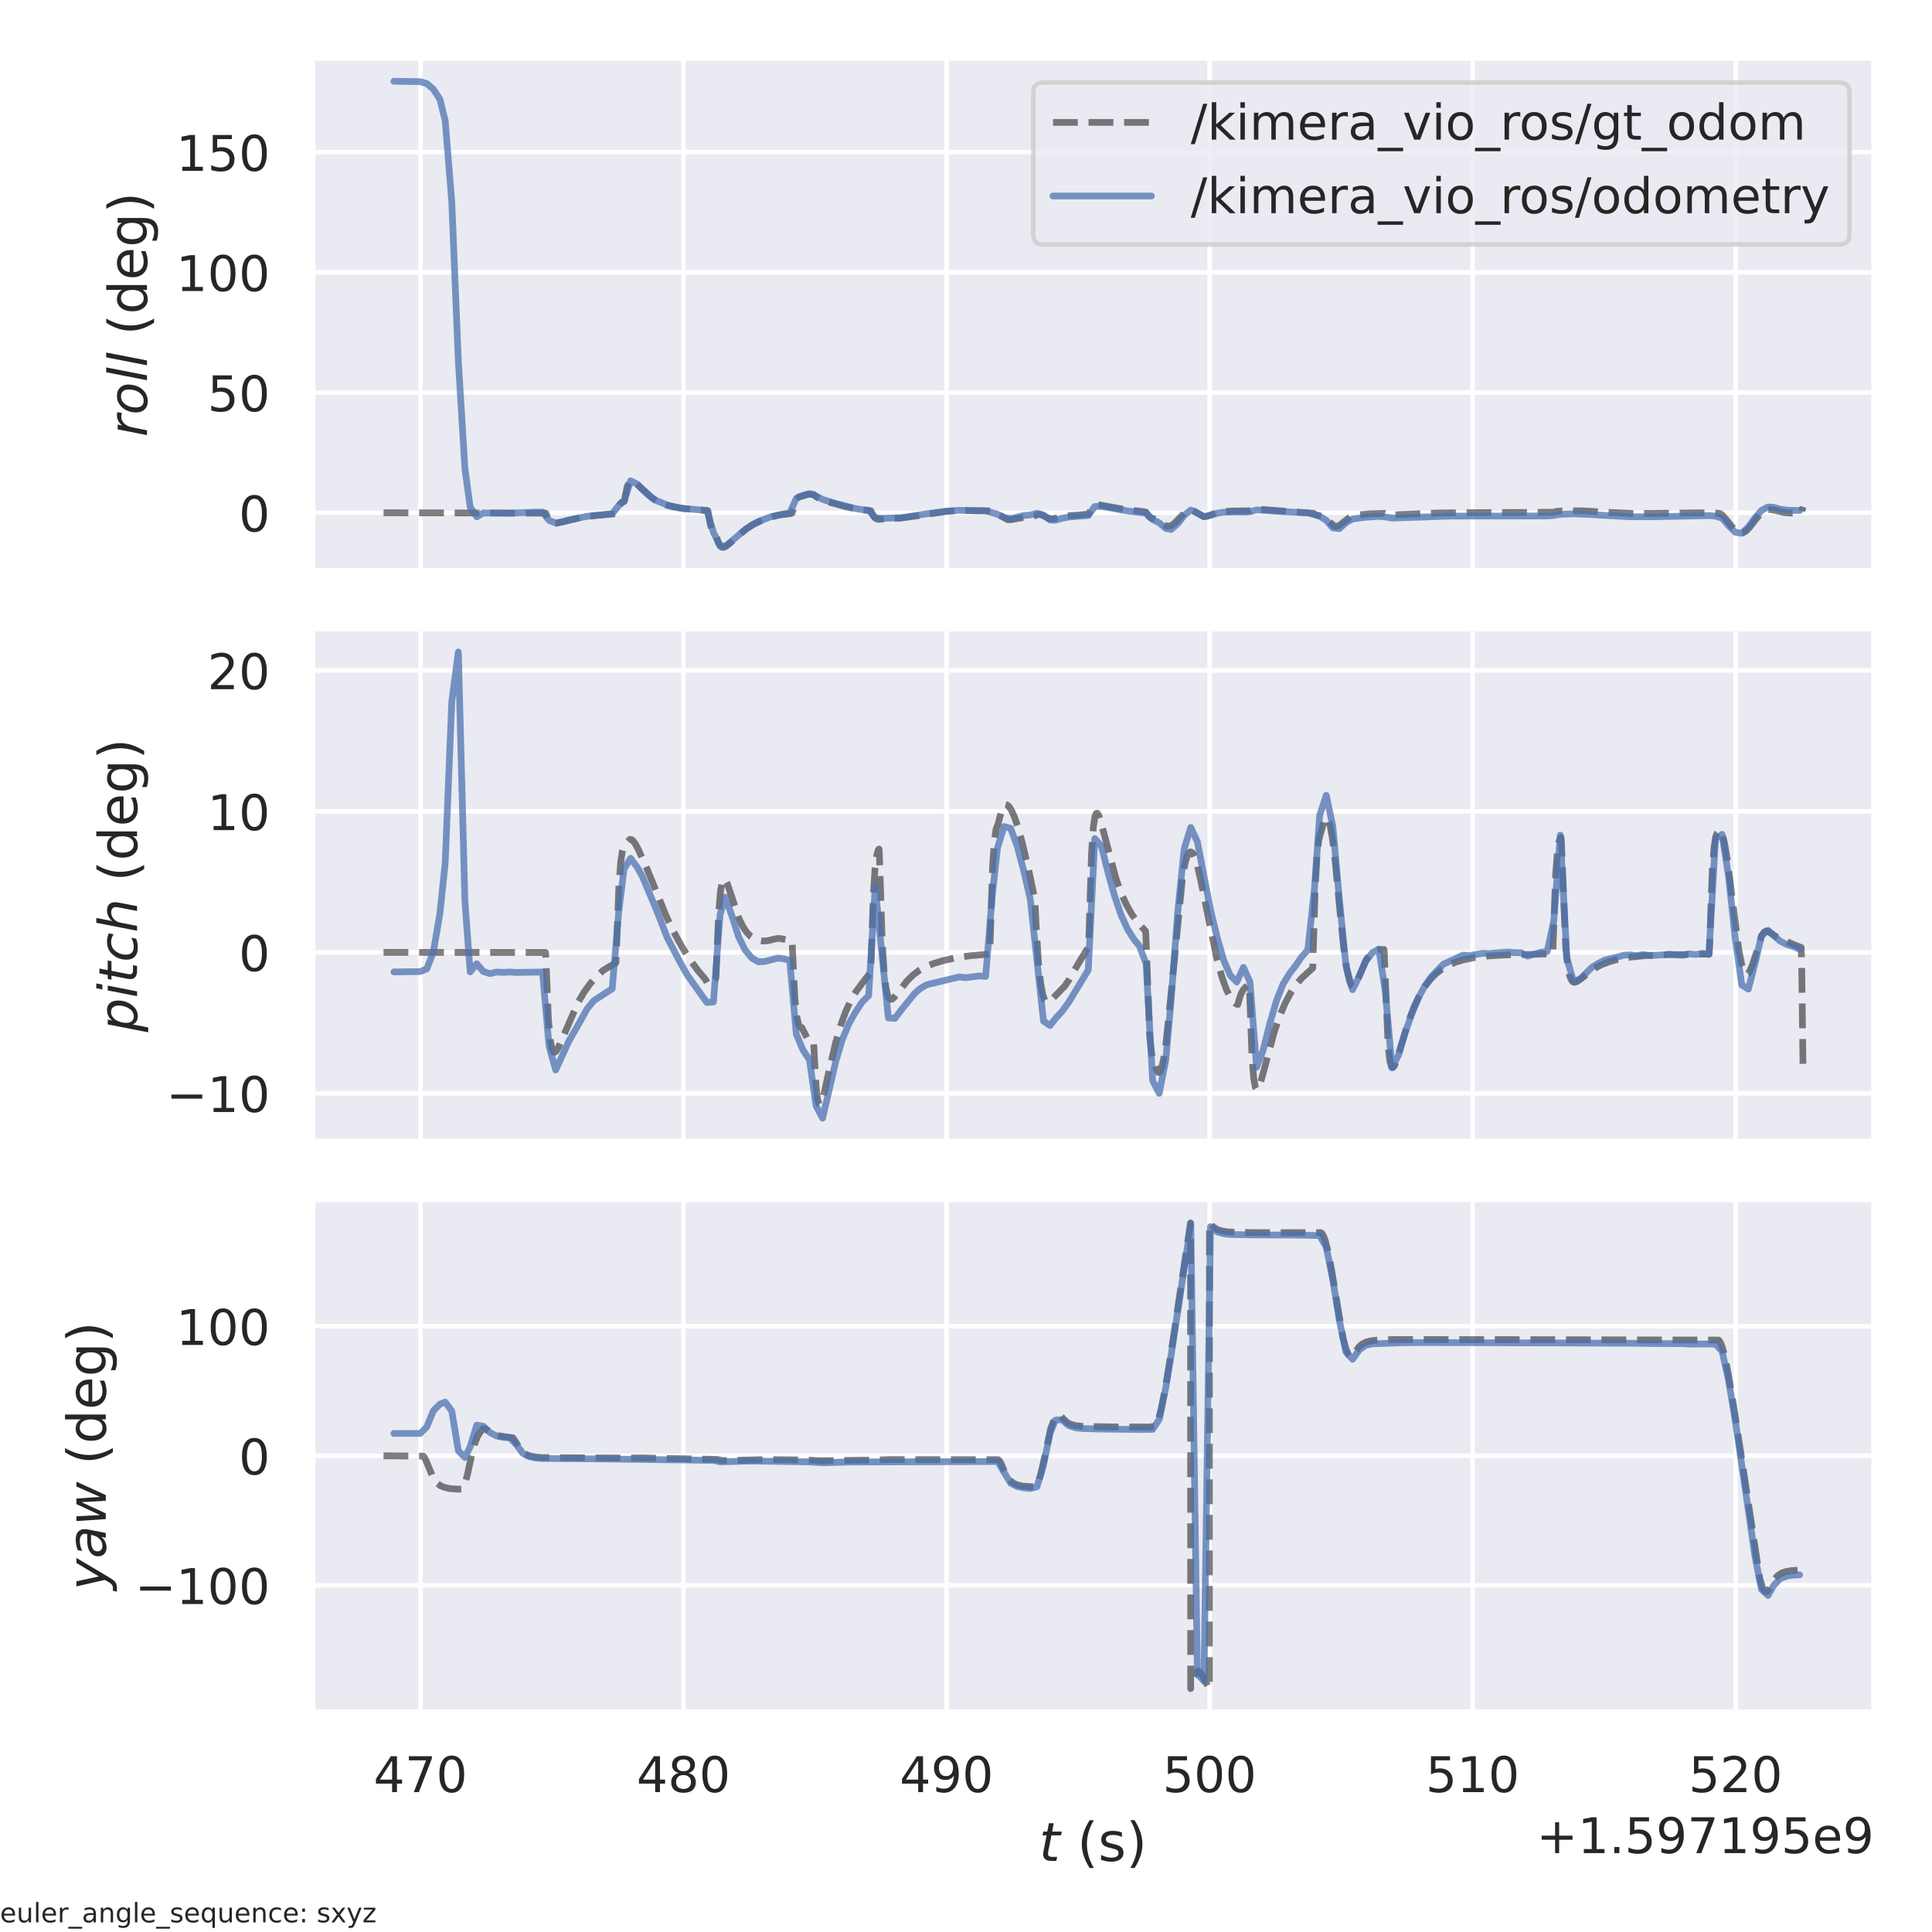 <?xml version="1.0" encoding="utf-8" standalone="no"?>
<!DOCTYPE svg PUBLIC "-//W3C//DTD SVG 1.1//EN"
  "http://www.w3.org/Graphics/SVG/1.1/DTD/svg11.dtd">
<!-- Created with matplotlib (https://matplotlib.org/) -->
<svg height="432pt" version="1.1" viewBox="0 0 432 432" width="432pt" xmlns="http://www.w3.org/2000/svg" xmlns:xlink="http://www.w3.org/1999/xlink">
 <defs>
  <style type="text/css">*{stroke-linecap:butt;stroke-linejoin:round;}</style>
 </defs>
 <g id="figure_1">
  <g id="patch_1">
   <path d="M 0 432 
L 432 432 
L 432 0 
L 0 0 
z
" style="fill:#ffffff;"/>
  </g>
  <g id="axes_1">
   <g id="patch_2">
    <path d="M 69.885 127.62 
L 419.04 127.62 
L 419.04 12.96 
L 69.885 12.96 
z
" style="fill:#eaeaf2;"/>
   </g>
   <g id="matplotlib.axis_1">
    <g id="xtick_1">
     <g id="line2d_1">
      <path clip-path="url(#p43b4d4faac)" d="M 94.021 127.62 
L 94.021 12.96 
" style="fill:none;stroke:#ffffff;stroke-linecap:round;"/>
     </g>
    </g>
    <g id="xtick_2">
     <g id="line2d_2">
      <path clip-path="url(#p43b4d4faac)" d="M 152.835 127.62 
L 152.835 12.96 
" style="fill:none;stroke:#ffffff;stroke-linecap:round;"/>
     </g>
    </g>
    <g id="xtick_3">
     <g id="line2d_3">
      <path clip-path="url(#p43b4d4faac)" d="M 211.65 127.62 
L 211.65 12.96 
" style="fill:none;stroke:#ffffff;stroke-linecap:round;"/>
     </g>
    </g>
    <g id="xtick_4">
     <g id="line2d_4">
      <path clip-path="url(#p43b4d4faac)" d="M 270.464 127.62 
L 270.464 12.96 
" style="fill:none;stroke:#ffffff;stroke-linecap:round;"/>
     </g>
    </g>
    <g id="xtick_5">
     <g id="line2d_5">
      <path clip-path="url(#p43b4d4faac)" d="M 329.279 127.62 
L 329.279 12.96 
" style="fill:none;stroke:#ffffff;stroke-linecap:round;"/>
     </g>
    </g>
    <g id="xtick_6">
     <g id="line2d_6">
      <path clip-path="url(#p43b4d4faac)" d="M 388.093 127.62 
L 388.093 12.96 
" style="fill:none;stroke:#ffffff;stroke-linecap:round;"/>
     </g>
    </g>
   </g>
   <g id="matplotlib.axis_2">
    <g id="ytick_1">
     <g id="line2d_7">
      <path clip-path="url(#p43b4d4faac)" d="M 69.885 114.654 
L 419.04 114.654 
" style="fill:none;stroke:#ffffff;stroke-linecap:round;"/>
     </g>
     <g id="text_1">
      <!-- 0 -->
      <g style="fill:#262626;" transform="translate(53.386 118.833)scale(0.11 -0.11)">
       <defs>
        <path d="M 31.781 66.406 
Q 24.172 66.406 20.328 58.906 
Q 16.5 51.422 16.5 36.375 
Q 16.5 21.391 20.328 13.891 
Q 24.172 6.391 31.781 6.391 
Q 39.453 6.391 43.281 13.891 
Q 47.125 21.391 47.125 36.375 
Q 47.125 51.422 43.281 58.906 
Q 39.453 66.406 31.781 66.406 
z
M 31.781 74.219 
Q 44.047 74.219 50.516 64.516 
Q 56.984 54.828 56.984 36.375 
Q 56.984 17.969 50.516 8.266 
Q 44.047 -1.422 31.781 -1.422 
Q 19.531 -1.422 13.062 8.266 
Q 6.594 17.969 6.594 36.375 
Q 6.594 54.828 13.062 64.516 
Q 19.531 74.219 31.781 74.219 
z
" id="DejaVuSans-48"/>
       </defs>
       <use xlink:href="#DejaVuSans-48"/>
      </g>
     </g>
    </g>
    <g id="ytick_2">
     <g id="line2d_8">
      <path clip-path="url(#p43b4d4faac)" d="M 69.885 87.778 
L 419.04 87.778 
" style="fill:none;stroke:#ffffff;stroke-linecap:round;"/>
     </g>
     <g id="text_2">
      <!-- 50 -->
      <g style="fill:#262626;" transform="translate(46.388 91.957)scale(0.11 -0.11)">
       <defs>
        <path d="M 10.797 72.906 
L 49.516 72.906 
L 49.516 64.594 
L 19.828 64.594 
L 19.828 46.734 
Q 21.969 47.469 24.109 47.828 
Q 26.266 48.188 28.422 48.188 
Q 40.625 48.188 47.75 41.5 
Q 54.891 34.812 54.891 23.391 
Q 54.891 11.625 47.562 5.094 
Q 40.234 -1.422 26.906 -1.422 
Q 22.312 -1.422 17.547 -0.641 
Q 12.797 0.141 7.719 1.703 
L 7.719 11.625 
Q 12.109 9.234 16.797 8.062 
Q 21.484 6.891 26.703 6.891 
Q 35.156 6.891 40.078 11.328 
Q 45.016 15.766 45.016 23.391 
Q 45.016 31 40.078 35.438 
Q 35.156 39.891 26.703 39.891 
Q 22.75 39.891 18.812 39.016 
Q 14.891 38.141 10.797 36.281 
z
" id="DejaVuSans-53"/>
       </defs>
       <use xlink:href="#DejaVuSans-53"/>
       <use x="63.623" xlink:href="#DejaVuSans-48"/>
      </g>
     </g>
    </g>
    <g id="ytick_3">
     <g id="line2d_9">
      <path clip-path="url(#p43b4d4faac)" d="M 69.885 60.902 
L 419.04 60.902 
" style="fill:none;stroke:#ffffff;stroke-linecap:round;"/>
     </g>
     <g id="text_3">
      <!-- 100 -->
      <g style="fill:#262626;" transform="translate(39.389 65.081)scale(0.11 -0.11)">
       <defs>
        <path d="M 12.406 8.297 
L 28.516 8.297 
L 28.516 63.922 
L 10.984 60.406 
L 10.984 69.391 
L 28.422 72.906 
L 38.281 72.906 
L 38.281 8.297 
L 54.391 8.297 
L 54.391 0 
L 12.406 0 
z
" id="DejaVuSans-49"/>
       </defs>
       <use xlink:href="#DejaVuSans-49"/>
       <use x="63.623" xlink:href="#DejaVuSans-48"/>
       <use x="127.246" xlink:href="#DejaVuSans-48"/>
      </g>
     </g>
    </g>
    <g id="ytick_4">
     <g id="line2d_10">
      <path clip-path="url(#p43b4d4faac)" d="M 69.885 34.026 
L 419.04 34.026 
" style="fill:none;stroke:#ffffff;stroke-linecap:round;"/>
     </g>
     <g id="text_4">
      <!-- 150 -->
      <g style="fill:#262626;" transform="translate(39.389 38.205)scale(0.11 -0.11)">
       <use xlink:href="#DejaVuSans-49"/>
       <use x="63.623" xlink:href="#DejaVuSans-53"/>
       <use x="127.246" xlink:href="#DejaVuSans-48"/>
      </g>
     </g>
    </g>
    <g id="text_5">
     <!-- $roll$ (deg) -->
     <g style="fill:#262626;" transform="translate(32.869 97.71)rotate(-90)scale(0.12 -0.12)">
      <defs>
       <path d="M 44.578 46.391 
Q 43.219 47.125 41.453 47.516 
Q 39.703 47.906 37.703 47.906 
Q 30.516 47.906 25.141 42.453 
Q 19.781 37.016 18.016 27.875 
L 12.5 0 
L 3.516 0 
L 14.203 54.688 
L 23.188 54.688 
L 21.484 46.188 
Q 25.047 50.922 30 53.453 
Q 34.969 56 40.578 56 
Q 42.047 56 43.453 55.828 
Q 44.875 55.672 46.297 55.281 
z
" id="DejaVuSans-Oblique-114"/>
       <path d="M 25.391 -1.422 
Q 15.766 -1.422 10.172 4.516 
Q 4.594 10.453 4.594 20.703 
Q 4.594 26.656 6.516 32.828 
Q 8.453 39.016 11.531 43.219 
Q 16.359 49.75 22.312 52.875 
Q 28.266 56 35.797 56 
Q 45.125 56 50.859 50.188 
Q 56.594 44.391 56.594 35.016 
Q 56.594 28.516 54.688 22.062 
Q 52.781 15.625 49.703 11.375 
Q 44.922 4.828 38.969 1.703 
Q 33.016 -1.422 25.391 -1.422 
z
M 13.922 21 
Q 13.922 13.578 17.016 9.891 
Q 20.125 6.203 26.422 6.203 
Q 35.453 6.203 41.375 14.078 
Q 47.312 21.969 47.312 34.078 
Q 47.312 41.156 44.141 44.766 
Q 40.969 48.391 34.812 48.391 
Q 29.734 48.391 25.781 46.016 
Q 21.828 43.656 18.703 38.812 
Q 16.406 35.203 15.156 30.562 
Q 13.922 25.922 13.922 21 
z
" id="DejaVuSans-Oblique-111"/>
       <path d="M 18.312 75.984 
L 27.297 75.984 
L 12.5 0 
L 3.516 0 
z
" id="DejaVuSans-Oblique-108"/>
       <path id="DejaVuSans-32"/>
       <path d="M 31 75.875 
Q 24.469 64.656 21.281 53.656 
Q 18.109 42.672 18.109 31.391 
Q 18.109 20.125 21.312 9.062 
Q 24.516 -2 31 -13.188 
L 23.188 -13.188 
Q 15.875 -1.703 12.234 9.375 
Q 8.594 20.453 8.594 31.391 
Q 8.594 42.281 12.203 53.312 
Q 15.828 64.359 23.188 75.875 
z
" id="DejaVuSans-40"/>
       <path d="M 45.406 46.391 
L 45.406 75.984 
L 54.391 75.984 
L 54.391 0 
L 45.406 0 
L 45.406 8.203 
Q 42.578 3.328 38.25 0.953 
Q 33.938 -1.422 27.875 -1.422 
Q 17.969 -1.422 11.734 6.484 
Q 5.516 14.406 5.516 27.297 
Q 5.516 40.188 11.734 48.094 
Q 17.969 56 27.875 56 
Q 33.938 56 38.25 53.625 
Q 42.578 51.266 45.406 46.391 
z
M 14.797 27.297 
Q 14.797 17.391 18.875 11.75 
Q 22.953 6.109 30.078 6.109 
Q 37.203 6.109 41.297 11.75 
Q 45.406 17.391 45.406 27.297 
Q 45.406 37.203 41.297 42.844 
Q 37.203 48.484 30.078 48.484 
Q 22.953 48.484 18.875 42.844 
Q 14.797 37.203 14.797 27.297 
z
" id="DejaVuSans-100"/>
       <path d="M 56.203 29.594 
L 56.203 25.203 
L 14.891 25.203 
Q 15.484 15.922 20.484 11.062 
Q 25.484 6.203 34.422 6.203 
Q 39.594 6.203 44.453 7.469 
Q 49.312 8.734 54.109 11.281 
L 54.109 2.781 
Q 49.266 0.734 44.188 -0.344 
Q 39.109 -1.422 33.891 -1.422 
Q 20.797 -1.422 13.156 6.188 
Q 5.516 13.812 5.516 26.812 
Q 5.516 40.234 12.766 48.109 
Q 20.016 56 32.328 56 
Q 43.359 56 49.781 48.891 
Q 56.203 41.797 56.203 29.594 
z
M 47.219 32.234 
Q 47.125 39.594 43.094 43.984 
Q 39.062 48.391 32.422 48.391 
Q 24.906 48.391 20.391 44.141 
Q 15.875 39.891 15.188 32.172 
z
" id="DejaVuSans-101"/>
       <path d="M 45.406 27.984 
Q 45.406 37.75 41.375 43.109 
Q 37.359 48.484 30.078 48.484 
Q 22.859 48.484 18.828 43.109 
Q 14.797 37.75 14.797 27.984 
Q 14.797 18.266 18.828 12.891 
Q 22.859 7.516 30.078 7.516 
Q 37.359 7.516 41.375 12.891 
Q 45.406 18.266 45.406 27.984 
z
M 54.391 6.781 
Q 54.391 -7.172 48.188 -13.984 
Q 42 -20.797 29.203 -20.797 
Q 24.469 -20.797 20.266 -20.094 
Q 16.062 -19.391 12.109 -17.922 
L 12.109 -9.188 
Q 16.062 -11.328 19.922 -12.344 
Q 23.781 -13.375 27.781 -13.375 
Q 36.625 -13.375 41.016 -8.766 
Q 45.406 -4.156 45.406 5.172 
L 45.406 9.625 
Q 42.625 4.781 38.281 2.391 
Q 33.938 0 27.875 0 
Q 17.828 0 11.672 7.656 
Q 5.516 15.328 5.516 27.984 
Q 5.516 40.672 11.672 48.328 
Q 17.828 56 27.875 56 
Q 33.938 56 38.281 53.609 
Q 42.625 51.219 45.406 46.391 
L 45.406 54.688 
L 54.391 54.688 
z
" id="DejaVuSans-103"/>
       <path d="M 8.016 75.875 
L 15.828 75.875 
Q 23.141 64.359 26.781 53.312 
Q 30.422 42.281 30.422 31.391 
Q 30.422 20.453 26.781 9.375 
Q 23.141 -1.703 15.828 -13.188 
L 8.016 -13.188 
Q 14.5 -2 17.703 9.062 
Q 20.906 20.125 20.906 31.391 
Q 20.906 42.672 17.703 53.656 
Q 14.5 64.656 8.016 75.875 
z
" id="DejaVuSans-41"/>
      </defs>
      <use transform="translate(0 0.016)" xlink:href="#DejaVuSans-Oblique-114"/>
      <use transform="translate(41.113 0.016)" xlink:href="#DejaVuSans-Oblique-111"/>
      <use transform="translate(102.295 0.016)" xlink:href="#DejaVuSans-Oblique-108"/>
      <use transform="translate(130.078 0.016)" xlink:href="#DejaVuSans-Oblique-108"/>
      <use transform="translate(157.861 0.016)" xlink:href="#DejaVuSans-32"/>
      <use transform="translate(189.648 0.016)" xlink:href="#DejaVuSans-40"/>
      <use transform="translate(228.662 0.016)" xlink:href="#DejaVuSans-100"/>
      <use transform="translate(292.139 0.016)" xlink:href="#DejaVuSans-101"/>
      <use transform="translate(353.662 0.016)" xlink:href="#DejaVuSans-103"/>
      <use transform="translate(417.139 0.016)" xlink:href="#DejaVuSans-41"/>
     </g>
    </g>
   </g>
   <g id="line2d_11">
    <path clip-path="url(#p43b4d4faac)" d="M 85.756 114.654 
L 122.041 114.746 
L 122.717 116.403 
L 123.158 116.836 
L 123.658 117.021 
L 124.334 117.019 
L 125.598 116.745 
L 129.833 115.743 
L 132.98 115.274 
L 136.479 114.975 
L 137.741 114.852 
L 138.035 113.866 
L 138.505 112.846 
L 138.976 112.339 
L 139.476 112.134 
L 139.623 112.068 
L 139.799 110.951 
L 140.211 108.939 
L 140.623 107.931 
L 140.976 107.572 
L 141.328 107.509 
L 141.77 107.688 
L 142.446 108.246 
L 145.916 111.44 
L 147.269 112.235 
L 148.798 112.872 
L 150.562 113.356 
L 152.738 113.713 
L 156.178 114.018 
L 158.295 114.204 
L 158.413 114.891 
L 158.854 117.368 
L 159.265 118.652 
L 159.677 119.317 
L 160.207 120.016 
L 160.647 121.437 
L 161.059 122.121 
L 161.442 122.378 
L 161.853 122.381 
L 162.383 122.129 
L 163.265 121.407 
L 166.734 118.381 
L 168.381 117.316 
L 170.145 116.443 
L 172.174 115.694 
L 174.203 115.163 
L 176.821 114.84 
L 177.114 114.731 
L 178.085 111.567 
L 178.496 111.167 
L 178.937 111.034 
L 179.555 110.894 
L 180.525 110.577 
L 181.496 110.496 
L 182.025 110.617 
L 182.613 111.156 
L 183.495 111.644 
L 184.966 112.17 
L 189.053 113.281 
L 192.315 114.004 
L 194.402 114.169 
L 194.725 114.229 
L 195.549 115.729 
L 196.049 116.044 
L 196.608 116.146 
L 197.783 115.977 
L 201.254 115.876 
L 204.253 115.451 
L 211.692 114.345 
L 214.721 114.149 
L 217.691 114.198 
L 220.896 114.237 
L 221.396 114.275 
L 221.896 114.706 
L 222.543 114.959 
L 223.807 115.351 
L 225.248 116.189 
L 225.984 116.22 
L 227.189 116.004 
L 229.6 115.57 
L 231.659 115.253 
L 232.158 115.026 
L 232.659 115.051 
L 233.305 115.335 
L 234.658 115.986 
L 235.393 116.005 
L 236.51 115.778 
L 238.422 115.317 
L 241.215 115.157 
L 243.45 114.925 
L 244.156 113.466 
L 244.626 113.071 
L 245.186 112.901 
L 245.977 112.918 
L 247.712 113.24 
L 251.623 113.941 
L 254.946 114.306 
L 256.24 114.484 
L 256.769 115.388 
L 257.269 115.784 
L 257.857 115.954 
L 258.504 116.129 
L 259.269 116.611 
L 260.68 117.553 
L 261.268 117.658 
L 261.827 117.529 
L 262.444 117.143 
L 263.266 116.334 
L 265.293 114.21 
L 265.852 113.948 
L 266.293 113.967 
L 266.852 114.222 
L 269.116 115.539 
L 269.763 115.489 
L 270.675 115.161 
L 272.351 114.564 
L 273.733 114.337 
L 275.674 114.268 
L 279.585 114.195 
L 280.173 113.932 
L 280.967 113.84 
L 282.525 113.936 
L 288.729 114.416 
L 293.728 114.778 
L 294.258 115.118 
L 294.964 115.292 
L 295.817 115.494 
L 296.435 115.965 
L 298.286 117.574 
L 298.816 117.673 
L 299.344 117.544 
L 299.902 117.169 
L 302.078 115.415 
L 302.872 115.22 
L 306.224 114.896 
L 309.547 114.788 
L 310.311 115.052 
L 311.34 115.134 
L 313.752 115.032 
L 321.22 114.718 
L 328.984 114.635 
L 347.42 114.546 
L 348.096 114.335 
L 349.155 114.264 
L 353.918 114.224 
L 359.27 114.544 
L 365.063 114.809 
L 369.944 114.793 
L 382.967 114.637 
L 384.643 114.835 
L 385.202 115.263 
L 385.996 116.192 
L 387.966 118.596 
L 388.672 119.07 
L 389.26 119.206 
L 389.819 119.1 
L 390.407 118.75 
L 391.142 118.024 
L 392.348 116.447 
L 393.553 114.991 
L 394.406 114.324 
L 395.17 113.993 
L 395.905 113.923 
L 396.729 114.082 
L 398.993 114.618 
L 400.787 114.748 
L 402.787 114.715 
L 402.963 114.059 
L 403.169 113.334 
L 403.169 113.334 
" style="fill:none;stroke:#000000;stroke-dasharray:5.55,2.4;stroke-dashoffset:0;stroke-opacity:0.5;stroke-width:1.5;"/>
   </g>
   <g id="line2d_12">
    <path clip-path="url(#p43b4d4faac)" d="M 88.079 18.172 
L 93.959 18.259 
L 95.43 18.684 
L 96.9 19.943 
L 98.37 22.222 
L 99.547 26.995 
L 101.017 45.095 
L 102.486 80.702 
L 103.956 104.778 
L 105.133 113.372 
L 106.603 115.556 
L 108.073 114.709 
L 113.954 114.743 
L 119.836 114.527 
L 121.306 114.504 
L 122.776 116.363 
L 124.246 116.942 
L 125.716 116.662 
L 127.186 116.238 
L 131.303 115.45 
L 136.891 114.879 
L 138.358 113.016 
L 139.535 112.099 
L 141.005 107.503 
L 142.475 108.244 
L 143.652 109.475 
L 145.122 110.829 
L 146.592 111.845 
L 149.239 112.948 
L 152.18 113.59 
L 155.119 113.902 
L 158.06 114.107 
L 159.53 119.062 
L 161 121.955 
L 162.177 122.157 
L 163.647 120.959 
L 166.588 118.405 
L 168.058 117.425 
L 169.528 116.633 
L 172.469 115.504 
L 175.115 114.923 
L 176.585 114.727 
L 178.056 111.459 
L 179.526 110.771 
L 180.996 110.361 
L 182.467 110.917 
L 183.936 111.669 
L 186.877 112.584 
L 191.288 113.716 
L 192.756 113.955 
L 194.226 114.079 
L 195.696 115.766 
L 197.167 115.911 
L 201.577 115.759 
L 207.164 114.897 
L 211.575 114.3 
L 214.516 114.109 
L 218.926 114.201 
L 220.396 114.216 
L 223.043 114.996 
L 224.513 115.693 
L 225.984 115.986 
L 228.924 115.273 
L 230.395 115.138 
L 231.864 114.774 
L 233.334 115.153 
L 234.804 116.277 
L 235.981 116.312 
L 237.451 115.902 
L 238.922 115.616 
L 243.333 115.272 
L 244.803 113.243 
L 246.272 113.22 
L 252.152 114.263 
L 256.269 114.752 
L 257.74 116.167 
L 259.21 116.912 
L 260.68 118.152 
L 261.857 118.41 
L 263.325 117.106 
L 264.793 115.223 
L 266.264 114.048 
L 267.734 114.675 
L 269.205 115.475 
L 270.675 115.223 
L 272.145 114.766 
L 273.615 114.529 
L 276.556 114.471 
L 278.026 114.512 
L 279.497 114.437 
L 280.967 114.017 
L 285.377 114.323 
L 292.435 114.684 
L 295.082 115.425 
L 296.552 116.352 
L 298.022 118.033 
L 299.49 118.213 
L 300.961 116.869 
L 302.431 116.051 
L 305.371 115.654 
L 308.312 115.471 
L 309.782 115.596 
L 311.253 115.849 
L 324.19 115.399 
L 345.95 115.369 
L 347.42 115.258 
L 348.89 114.994 
L 351.83 114.891 
L 354.77 115.008 
L 361.828 115.406 
L 364.475 115.548 
L 370.356 115.541 
L 382.115 115.285 
L 383.585 115.396 
L 385.055 115.873 
L 386.525 117.547 
L 387.995 119 
L 389.466 119.245 
L 390.936 117.832 
L 392.407 115.808 
L 393.877 114.134 
L 395.347 113.362 
L 396.524 113.422 
L 397.994 113.827 
L 399.464 114.071 
L 402.404 114.145 
L 402.404 114.145 
" style="fill:none;stroke:#4c72b0;stroke-linecap:round;stroke-opacity:0.75;stroke-width:1.5;"/>
   </g>
   <g id="patch_3">
    <path d="M 69.885 127.62 
L 69.885 12.96 
" style="fill:none;stroke:#ffffff;stroke-linecap:square;stroke-linejoin:miter;stroke-width:1.25;"/>
   </g>
   <g id="patch_4">
    <path d="M 419.04 127.62 
L 419.04 12.96 
" style="fill:none;stroke:#ffffff;stroke-linecap:square;stroke-linejoin:miter;stroke-width:1.25;"/>
   </g>
   <g id="patch_5">
    <path d="M 69.885 127.62 
L 419.04 127.62 
" style="fill:none;stroke:#ffffff;stroke-linecap:square;stroke-linejoin:miter;stroke-width:1.25;"/>
   </g>
   <g id="patch_6">
    <path d="M 69.885 12.96 
L 419.04 12.96 
" style="fill:none;stroke:#ffffff;stroke-linecap:square;stroke-linejoin:miter;stroke-width:1.25;"/>
   </g>
   <g id="legend_1">
    <g id="patch_7">
     <path d="M 233.252 54.664 
L 411.34 54.664 
Q 413.54 54.664 413.54 52.464 
L 413.54 20.66 
Q 413.54 18.46 411.34 18.46 
L 233.252 18.46 
Q 231.052 18.46 231.052 20.66 
L 231.052 52.464 
Q 231.052 54.664 233.252 54.664 
z
" style="fill:#eaeaf2;opacity:0.8;stroke:#cccccc;stroke-linejoin:miter;"/>
    </g>
    <g id="line2d_13">
     <path d="M 235.452 27.368 
L 257.452 27.368 
" style="fill:none;stroke:#000000;stroke-dasharray:5.55,2.4;stroke-dashoffset:0;stroke-opacity:0.5;stroke-width:1.5;"/>
    </g>
    <g id="line2d_14"/>
    <g id="text_6">
     <!-- /kimera_vio_ros/gt_odom -->
     <g style="fill:#262626;" transform="translate(266.252 31.218)scale(0.11 -0.11)">
      <defs>
       <path d="M 25.391 72.906 
L 33.688 72.906 
L 8.297 -9.281 
L 0 -9.281 
z
" id="DejaVuSans-47"/>
       <path d="M 9.078 75.984 
L 18.109 75.984 
L 18.109 31.109 
L 44.922 54.688 
L 56.391 54.688 
L 27.391 29.109 
L 57.625 0 
L 45.906 0 
L 18.109 26.703 
L 18.109 0 
L 9.078 0 
z
" id="DejaVuSans-107"/>
       <path d="M 9.422 54.688 
L 18.406 54.688 
L 18.406 0 
L 9.422 0 
z
M 9.422 75.984 
L 18.406 75.984 
L 18.406 64.594 
L 9.422 64.594 
z
" id="DejaVuSans-105"/>
       <path d="M 52 44.188 
Q 55.375 50.25 60.062 53.125 
Q 64.75 56 71.094 56 
Q 79.641 56 84.281 50.016 
Q 88.922 44.047 88.922 33.016 
L 88.922 0 
L 79.891 0 
L 79.891 32.719 
Q 79.891 40.578 77.094 44.375 
Q 74.312 48.188 68.609 48.188 
Q 61.625 48.188 57.562 43.547 
Q 53.516 38.922 53.516 30.906 
L 53.516 0 
L 44.484 0 
L 44.484 32.719 
Q 44.484 40.625 41.703 44.406 
Q 38.922 48.188 33.109 48.188 
Q 26.219 48.188 22.156 43.531 
Q 18.109 38.875 18.109 30.906 
L 18.109 0 
L 9.078 0 
L 9.078 54.688 
L 18.109 54.688 
L 18.109 46.188 
Q 21.188 51.219 25.484 53.609 
Q 29.781 56 35.688 56 
Q 41.656 56 45.828 52.969 
Q 50 49.953 52 44.188 
z
" id="DejaVuSans-109"/>
       <path d="M 41.109 46.297 
Q 39.594 47.172 37.812 47.578 
Q 36.031 48 33.891 48 
Q 26.266 48 22.188 43.047 
Q 18.109 38.094 18.109 28.812 
L 18.109 0 
L 9.078 0 
L 9.078 54.688 
L 18.109 54.688 
L 18.109 46.188 
Q 20.953 51.172 25.484 53.578 
Q 30.031 56 36.531 56 
Q 37.453 56 38.578 55.875 
Q 39.703 55.766 41.062 55.516 
z
" id="DejaVuSans-114"/>
       <path d="M 34.281 27.484 
Q 23.391 27.484 19.188 25 
Q 14.984 22.516 14.984 16.5 
Q 14.984 11.719 18.141 8.906 
Q 21.297 6.109 26.703 6.109 
Q 34.188 6.109 38.703 11.406 
Q 43.219 16.703 43.219 25.484 
L 43.219 27.484 
z
M 52.203 31.203 
L 52.203 0 
L 43.219 0 
L 43.219 8.297 
Q 40.141 3.328 35.547 0.953 
Q 30.953 -1.422 24.312 -1.422 
Q 15.922 -1.422 10.953 3.297 
Q 6 8.016 6 15.922 
Q 6 25.141 12.172 29.828 
Q 18.359 34.516 30.609 34.516 
L 43.219 34.516 
L 43.219 35.406 
Q 43.219 41.609 39.141 45 
Q 35.062 48.391 27.688 48.391 
Q 23 48.391 18.547 47.266 
Q 14.109 46.141 10.016 43.891 
L 10.016 52.203 
Q 14.938 54.109 19.578 55.047 
Q 24.219 56 28.609 56 
Q 40.484 56 46.344 49.844 
Q 52.203 43.703 52.203 31.203 
z
" id="DejaVuSans-97"/>
       <path d="M 50.984 -16.609 
L 50.984 -23.578 
L -0.984 -23.578 
L -0.984 -16.609 
z
" id="DejaVuSans-95"/>
       <path d="M 2.984 54.688 
L 12.5 54.688 
L 29.594 8.797 
L 46.688 54.688 
L 56.203 54.688 
L 35.688 0 
L 23.484 0 
z
" id="DejaVuSans-118"/>
       <path d="M 30.609 48.391 
Q 23.391 48.391 19.188 42.75 
Q 14.984 37.109 14.984 27.297 
Q 14.984 17.484 19.156 11.844 
Q 23.344 6.203 30.609 6.203 
Q 37.797 6.203 41.984 11.859 
Q 46.188 17.531 46.188 27.297 
Q 46.188 37.016 41.984 42.703 
Q 37.797 48.391 30.609 48.391 
z
M 30.609 56 
Q 42.328 56 49.016 48.375 
Q 55.719 40.766 55.719 27.297 
Q 55.719 13.875 49.016 6.219 
Q 42.328 -1.422 30.609 -1.422 
Q 18.844 -1.422 12.172 6.219 
Q 5.516 13.875 5.516 27.297 
Q 5.516 40.766 12.172 48.375 
Q 18.844 56 30.609 56 
z
" id="DejaVuSans-111"/>
       <path d="M 44.281 53.078 
L 44.281 44.578 
Q 40.484 46.531 36.375 47.5 
Q 32.281 48.484 27.875 48.484 
Q 21.188 48.484 17.844 46.438 
Q 14.5 44.391 14.5 40.281 
Q 14.5 37.156 16.891 35.375 
Q 19.281 33.594 26.516 31.984 
L 29.594 31.297 
Q 39.156 29.25 43.188 25.516 
Q 47.219 21.781 47.219 15.094 
Q 47.219 7.469 41.188 3.016 
Q 35.156 -1.422 24.609 -1.422 
Q 20.219 -1.422 15.453 -0.562 
Q 10.688 0.297 5.422 2 
L 5.422 11.281 
Q 10.406 8.688 15.234 7.391 
Q 20.062 6.109 24.812 6.109 
Q 31.156 6.109 34.562 8.281 
Q 37.984 10.453 37.984 14.406 
Q 37.984 18.062 35.516 20.016 
Q 33.062 21.969 24.703 23.781 
L 21.578 24.516 
Q 13.234 26.266 9.516 29.906 
Q 5.812 33.547 5.812 39.891 
Q 5.812 47.609 11.281 51.797 
Q 16.75 56 26.812 56 
Q 31.781 56 36.172 55.266 
Q 40.578 54.547 44.281 53.078 
z
" id="DejaVuSans-115"/>
       <path d="M 18.312 70.219 
L 18.312 54.688 
L 36.812 54.688 
L 36.812 47.703 
L 18.312 47.703 
L 18.312 18.016 
Q 18.312 11.328 20.141 9.422 
Q 21.969 7.516 27.594 7.516 
L 36.812 7.516 
L 36.812 0 
L 27.594 0 
Q 17.188 0 13.234 3.875 
Q 9.281 7.766 9.281 18.016 
L 9.281 47.703 
L 2.688 47.703 
L 2.688 54.688 
L 9.281 54.688 
L 9.281 70.219 
z
" id="DejaVuSans-116"/>
      </defs>
      <use xlink:href="#DejaVuSans-47"/>
      <use x="33.691" xlink:href="#DejaVuSans-107"/>
      <use x="91.602" xlink:href="#DejaVuSans-105"/>
      <use x="119.385" xlink:href="#DejaVuSans-109"/>
      <use x="216.797" xlink:href="#DejaVuSans-101"/>
      <use x="278.32" xlink:href="#DejaVuSans-114"/>
      <use x="319.434" xlink:href="#DejaVuSans-97"/>
      <use x="380.713" xlink:href="#DejaVuSans-95"/>
      <use x="430.713" xlink:href="#DejaVuSans-118"/>
      <use x="489.893" xlink:href="#DejaVuSans-105"/>
      <use x="517.676" xlink:href="#DejaVuSans-111"/>
      <use x="578.857" xlink:href="#DejaVuSans-95"/>
      <use x="628.857" xlink:href="#DejaVuSans-114"/>
      <use x="667.721" xlink:href="#DejaVuSans-111"/>
      <use x="728.902" xlink:href="#DejaVuSans-115"/>
      <use x="781.002" xlink:href="#DejaVuSans-47"/>
      <use x="814.693" xlink:href="#DejaVuSans-103"/>
      <use x="878.17" xlink:href="#DejaVuSans-116"/>
      <use x="917.379" xlink:href="#DejaVuSans-95"/>
      <use x="967.379" xlink:href="#DejaVuSans-111"/>
      <use x="1028.561" xlink:href="#DejaVuSans-100"/>
      <use x="1092.037" xlink:href="#DejaVuSans-111"/>
      <use x="1153.219" xlink:href="#DejaVuSans-109"/>
     </g>
    </g>
    <g id="line2d_15">
     <path d="M 235.452 43.82 
L 257.452 43.82 
" style="fill:none;stroke:#4c72b0;stroke-linecap:round;stroke-opacity:0.75;stroke-width:1.5;"/>
    </g>
    <g id="line2d_16"/>
    <g id="text_7">
     <!-- /kimera_vio_ros/odometry -->
     <g style="fill:#262626;" transform="translate(266.252 47.67)scale(0.11 -0.11)">
      <defs>
       <path d="M 32.172 -5.078 
Q 28.375 -14.844 24.75 -17.812 
Q 21.141 -20.797 15.094 -20.797 
L 7.906 -20.797 
L 7.906 -13.281 
L 13.188 -13.281 
Q 16.891 -13.281 18.938 -11.516 
Q 21 -9.766 23.484 -3.219 
L 25.094 0.875 
L 2.984 54.688 
L 12.5 54.688 
L 29.594 11.922 
L 46.688 54.688 
L 56.203 54.688 
z
" id="DejaVuSans-121"/>
      </defs>
      <use xlink:href="#DejaVuSans-47"/>
      <use x="33.691" xlink:href="#DejaVuSans-107"/>
      <use x="91.602" xlink:href="#DejaVuSans-105"/>
      <use x="119.385" xlink:href="#DejaVuSans-109"/>
      <use x="216.797" xlink:href="#DejaVuSans-101"/>
      <use x="278.32" xlink:href="#DejaVuSans-114"/>
      <use x="319.434" xlink:href="#DejaVuSans-97"/>
      <use x="380.713" xlink:href="#DejaVuSans-95"/>
      <use x="430.713" xlink:href="#DejaVuSans-118"/>
      <use x="489.893" xlink:href="#DejaVuSans-105"/>
      <use x="517.676" xlink:href="#DejaVuSans-111"/>
      <use x="578.857" xlink:href="#DejaVuSans-95"/>
      <use x="628.857" xlink:href="#DejaVuSans-114"/>
      <use x="667.721" xlink:href="#DejaVuSans-111"/>
      <use x="728.902" xlink:href="#DejaVuSans-115"/>
      <use x="781.002" xlink:href="#DejaVuSans-47"/>
      <use x="814.693" xlink:href="#DejaVuSans-111"/>
      <use x="875.875" xlink:href="#DejaVuSans-100"/>
      <use x="939.352" xlink:href="#DejaVuSans-111"/>
      <use x="1000.533" xlink:href="#DejaVuSans-109"/>
      <use x="1097.945" xlink:href="#DejaVuSans-101"/>
      <use x="1159.469" xlink:href="#DejaVuSans-116"/>
      <use x="1198.678" xlink:href="#DejaVuSans-114"/>
      <use x="1239.791" xlink:href="#DejaVuSans-121"/>
     </g>
    </g>
   </g>
  </g>
  <g id="axes_2">
   <g id="patch_8">
    <path d="M 69.885 255.24 
L 419.04 255.24 
L 419.04 140.58 
L 69.885 140.58 
z
" style="fill:#eaeaf2;"/>
   </g>
   <g id="matplotlib.axis_3">
    <g id="xtick_7">
     <g id="line2d_17">
      <path clip-path="url(#pd0ecca42fc)" d="M 94.021 255.24 
L 94.021 140.58 
" style="fill:none;stroke:#ffffff;stroke-linecap:round;"/>
     </g>
    </g>
    <g id="xtick_8">
     <g id="line2d_18">
      <path clip-path="url(#pd0ecca42fc)" d="M 152.835 255.24 
L 152.835 140.58 
" style="fill:none;stroke:#ffffff;stroke-linecap:round;"/>
     </g>
    </g>
    <g id="xtick_9">
     <g id="line2d_19">
      <path clip-path="url(#pd0ecca42fc)" d="M 211.65 255.24 
L 211.65 140.58 
" style="fill:none;stroke:#ffffff;stroke-linecap:round;"/>
     </g>
    </g>
    <g id="xtick_10">
     <g id="line2d_20">
      <path clip-path="url(#pd0ecca42fc)" d="M 270.464 255.24 
L 270.464 140.58 
" style="fill:none;stroke:#ffffff;stroke-linecap:round;"/>
     </g>
    </g>
    <g id="xtick_11">
     <g id="line2d_21">
      <path clip-path="url(#pd0ecca42fc)" d="M 329.279 255.24 
L 329.279 140.58 
" style="fill:none;stroke:#ffffff;stroke-linecap:round;"/>
     </g>
    </g>
    <g id="xtick_12">
     <g id="line2d_22">
      <path clip-path="url(#pd0ecca42fc)" d="M 388.093 255.24 
L 388.093 140.58 
" style="fill:none;stroke:#ffffff;stroke-linecap:round;"/>
     </g>
    </g>
   </g>
   <g id="matplotlib.axis_4">
    <g id="ytick_5">
     <g id="line2d_23">
      <path clip-path="url(#pd0ecca42fc)" d="M 69.885 244.468 
L 419.04 244.468 
" style="fill:none;stroke:#ffffff;stroke-linecap:round;"/>
     </g>
     <g id="text_8">
      <!-- −10 -->
      <g style="fill:#262626;" transform="translate(37.17 248.647)scale(0.11 -0.11)">
       <defs>
        <path d="M 10.594 35.5 
L 73.188 35.5 
L 73.188 27.203 
L 10.594 27.203 
z
" id="DejaVuSans-8722"/>
       </defs>
       <use xlink:href="#DejaVuSans-8722"/>
       <use x="83.789" xlink:href="#DejaVuSans-49"/>
       <use x="147.412" xlink:href="#DejaVuSans-48"/>
      </g>
     </g>
    </g>
    <g id="ytick_6">
     <g id="line2d_24">
      <path clip-path="url(#pd0ecca42fc)" d="M 69.885 212.952 
L 419.04 212.952 
" style="fill:none;stroke:#ffffff;stroke-linecap:round;"/>
     </g>
     <g id="text_9">
      <!-- 0 -->
      <g style="fill:#262626;" transform="translate(53.386 217.131)scale(0.11 -0.11)">
       <use xlink:href="#DejaVuSans-48"/>
      </g>
     </g>
    </g>
    <g id="ytick_7">
     <g id="line2d_25">
      <path clip-path="url(#pd0ecca42fc)" d="M 69.885 181.436 
L 419.04 181.436 
" style="fill:none;stroke:#ffffff;stroke-linecap:round;"/>
     </g>
     <g id="text_10">
      <!-- 10 -->
      <g style="fill:#262626;" transform="translate(46.388 185.615)scale(0.11 -0.11)">
       <use xlink:href="#DejaVuSans-49"/>
       <use x="63.623" xlink:href="#DejaVuSans-48"/>
      </g>
     </g>
    </g>
    <g id="ytick_8">
     <g id="line2d_26">
      <path clip-path="url(#pd0ecca42fc)" d="M 69.885 149.92 
L 419.04 149.92 
" style="fill:none;stroke:#ffffff;stroke-linecap:round;"/>
     </g>
     <g id="text_11">
      <!-- 20 -->
      <g style="fill:#262626;" transform="translate(46.388 154.099)scale(0.11 -0.11)">
       <defs>
        <path d="M 19.188 8.297 
L 53.609 8.297 
L 53.609 0 
L 7.328 0 
L 7.328 8.297 
Q 12.938 14.109 22.625 23.891 
Q 32.328 33.688 34.812 36.531 
Q 39.547 41.844 41.422 45.531 
Q 43.312 49.219 43.312 52.781 
Q 43.312 58.594 39.234 62.25 
Q 35.156 65.922 28.609 65.922 
Q 23.969 65.922 18.812 64.312 
Q 13.672 62.703 7.812 59.422 
L 7.812 69.391 
Q 13.766 71.781 18.938 73 
Q 24.125 74.219 28.422 74.219 
Q 39.75 74.219 46.484 68.547 
Q 53.219 62.891 53.219 53.422 
Q 53.219 48.922 51.531 44.891 
Q 49.859 40.875 45.406 35.406 
Q 44.188 33.984 37.641 27.219 
Q 31.109 20.453 19.188 8.297 
z
" id="DejaVuSans-50"/>
       </defs>
       <use xlink:href="#DejaVuSans-50"/>
       <use x="63.623" xlink:href="#DejaVuSans-48"/>
      </g>
     </g>
    </g>
    <g id="text_12">
     <!-- $pitch$ (deg) -->
     <g style="fill:#262626;" transform="translate(30.65 230.79)rotate(-90)scale(0.12 -0.12)">
      <defs>
       <path d="M 49.609 33.688 
Q 49.609 40.875 46.484 44.672 
Q 43.359 48.484 37.5 48.484 
Q 33.5 48.484 29.859 46.438 
Q 26.219 44.391 23.391 40.484 
Q 20.609 36.625 18.938 31.156 
Q 17.281 25.688 17.281 20.312 
Q 17.281 13.484 20.406 9.797 
Q 23.531 6.109 29.297 6.109 
Q 33.547 6.109 37.188 8.109 
Q 40.828 10.109 43.406 13.922 
Q 46.188 17.922 47.891 23.344 
Q 49.609 28.766 49.609 33.688 
z
M 21.781 46.391 
Q 25.391 51.125 30.297 53.562 
Q 35.203 56 41.219 56 
Q 49.609 56 54.25 50.5 
Q 58.891 45.016 58.891 35.109 
Q 58.891 27 56 19.656 
Q 53.125 12.312 47.703 6.5 
Q 44.094 2.641 39.547 0.609 
Q 35.016 -1.422 29.984 -1.422 
Q 24.172 -1.422 20.219 1 
Q 16.266 3.422 14.312 8.203 
L 8.688 -20.797 
L -0.297 -20.797 
L 14.406 54.688 
L 23.391 54.688 
z
" id="DejaVuSans-Oblique-112"/>
       <path d="M 18.312 75.984 
L 27.297 75.984 
L 25.094 64.594 
L 16.109 64.594 
z
M 14.203 54.688 
L 23.188 54.688 
L 12.5 0 
L 3.516 0 
z
" id="DejaVuSans-Oblique-105"/>
       <path d="M 42.281 54.688 
L 40.922 47.703 
L 23 47.703 
L 17.188 18.016 
Q 16.891 16.359 16.75 15.234 
Q 16.609 14.109 16.609 13.484 
Q 16.609 10.359 18.484 8.938 
Q 20.359 7.516 24.516 7.516 
L 33.594 7.516 
L 32.078 0 
L 23.484 0 
Q 15.484 0 11.547 3.125 
Q 7.625 6.25 7.625 12.594 
Q 7.625 13.719 7.766 15.062 
Q 7.906 16.406 8.203 18.016 
L 14.016 47.703 
L 6.391 47.703 
L 7.812 54.688 
L 15.281 54.688 
L 18.312 70.219 
L 27.297 70.219 
L 24.312 54.688 
z
" id="DejaVuSans-Oblique-116"/>
       <path d="M 53.609 52.594 
L 51.812 43.703 
Q 48.578 46.047 44.938 47.219 
Q 41.312 48.391 37.406 48.391 
Q 33.109 48.391 29.219 46.875 
Q 25.344 45.359 22.703 42.578 
Q 18.5 38.328 16.203 32.609 
Q 13.922 26.906 13.922 20.797 
Q 13.922 13.422 17.609 9.812 
Q 21.297 6.203 28.812 6.203 
Q 32.516 6.203 36.688 7.328 
Q 40.875 8.453 45.406 10.688 
L 43.703 1.812 
Q 39.797 0.203 35.672 -0.609 
Q 31.547 -1.422 27.203 -1.422 
Q 16.312 -1.422 10.453 4.016 
Q 4.594 9.469 4.594 19.578 
Q 4.594 28.078 7.641 35.234 
Q 10.688 42.391 16.703 48.094 
Q 20.797 52 26.312 54 
Q 31.844 56 38.375 56 
Q 42.188 56 45.938 55.141 
Q 49.703 54.297 53.609 52.594 
z
" id="DejaVuSans-Oblique-99"/>
       <path d="M 55.719 33.016 
L 49.312 0 
L 40.281 0 
L 46.688 32.672 
Q 47.125 34.969 47.359 36.719 
Q 47.609 38.484 47.609 39.5 
Q 47.609 43.609 45.016 45.891 
Q 42.438 48.188 37.797 48.188 
Q 30.562 48.188 25.266 43.297 
Q 19.969 38.422 18.406 30.328 
L 12.5 0 
L 3.516 0 
L 18.312 75.984 
L 27.297 75.984 
L 21.484 46.094 
Q 24.906 50.688 30.219 53.344 
Q 35.547 56 41.406 56 
Q 48.641 56 52.609 52.094 
Q 56.594 48.188 56.594 41.109 
Q 56.594 39.359 56.375 37.359 
Q 56.156 35.359 55.719 33.016 
z
" id="DejaVuSans-Oblique-104"/>
      </defs>
      <use transform="translate(0 0.016)" xlink:href="#DejaVuSans-Oblique-112"/>
      <use transform="translate(63.477 0.016)" xlink:href="#DejaVuSans-Oblique-105"/>
      <use transform="translate(91.26 0.016)" xlink:href="#DejaVuSans-Oblique-116"/>
      <use transform="translate(130.469 0.016)" xlink:href="#DejaVuSans-Oblique-99"/>
      <use transform="translate(185.449 0.016)" xlink:href="#DejaVuSans-Oblique-104"/>
      <use transform="translate(248.828 0.016)" xlink:href="#DejaVuSans-32"/>
      <use transform="translate(280.615 0.016)" xlink:href="#DejaVuSans-40"/>
      <use transform="translate(319.629 0.016)" xlink:href="#DejaVuSans-100"/>
      <use transform="translate(383.105 0.016)" xlink:href="#DejaVuSans-101"/>
      <use transform="translate(444.629 0.016)" xlink:href="#DejaVuSans-103"/>
      <use transform="translate(508.105 0.016)" xlink:href="#DejaVuSans-41"/>
     </g>
    </g>
   </g>
   <g id="line2d_27">
    <path clip-path="url(#pd0ecca42fc)" d="M 85.756 212.952 
L 121.982 212.976 
L 122.07 214.393 
L 122.628 227.936 
L 123.04 232.523 
L 123.422 234.515 
L 123.746 235.186 
L 124.011 235.293 
L 124.276 235.133 
L 124.658 234.592 
L 125.304 233.223 
L 129.245 224.162 
L 130.627 221.81 
L 132.009 219.886 
L 133.421 218.293 
L 134.862 216.994 
L 136.009 216.279 
L 137.711 215.289 
L 137.8 213.625 
L 138.388 198.019 
L 138.799 192.692 
L 139.182 190.2 
L 139.505 189.308 
L 140.829 187.684 
L 141.152 187.717 
L 141.534 187.988 
L 142.034 188.643 
L 142.77 190.02 
L 144.681 194.312 
L 145.945 197.355 
L 148.915 204.733 
L 150.68 208.433 
L 152.562 211.839 
L 154.561 214.987 
L 156.119 217.08 
L 157.765 219.038 
L 158.266 220.093 
L 158.442 220.218 
L 159.03 219.818 
L 160.03 218.825 
L 160.089 218.53 
L 160.236 214.911 
L 160.677 204.394 
L 161.089 199.399 
L 161.442 197.347 
L 161.736 196.654 
L 161.97 196.557 
L 162.206 196.752 
L 162.559 197.42 
L 163.177 199.182 
L 165.206 205.307 
L 166.116 207.188 
L 166.97 208.467 
L 167.823 209.36 
L 168.675 209.941 
L 169.557 210.282 
L 170.557 210.42 
L 171.675 210.342 
L 173.087 210.001 
L 174.026 209.813 
L 174.998 209.954 
L 177.085 210.366 
L 177.174 211.717 
L 177.732 223.12 
L 178.143 227.14 
L 178.526 228.964 
L 178.849 229.598 
L 179.114 229.709 
L 179.29 229.767 
L 180.585 232.315 
L 181.114 232.798 
L 181.584 232.952 
L 181.937 233.076 
L 182.085 236.084 
L 182.467 242.902 
L 182.819 245.876 
L 183.113 246.846 
L 183.319 246.973 
L 183.495 246.819 
L 183.79 246.17 
L 184.289 244.38 
L 185.495 238.904 
L 186.877 233.057 
L 188.024 229.137 
L 189.141 226.085 
L 190.23 223.727 
L 191.344 221.829 
L 192.962 219.603 
L 194.696 217.404 
L 194.814 214.033 
L 195.255 200.652 
L 195.667 194.165 
L 196.049 191.186 
L 196.373 190.081 
L 196.549 189.85 
L 196.578 189.91 
L 196.666 191.954 
L 197.255 210.495 
L 197.696 217.461 
L 198.107 220.927 
L 198.49 222.575 
L 198.842 223.264 
L 199.166 223.458 
L 199.489 223.384 
L 199.931 223.024 
L 200.754 221.996 
L 202.901 219.247 
L 204.194 217.985 
L 205.547 216.975 
L 207.018 216.155 
L 208.781 215.435 
L 211.075 214.754 
L 214.104 214.094 
L 216.809 213.722 
L 221.278 213.322 
L 221.367 211.506 
L 221.955 193.474 
L 222.366 187.748 
L 222.719 185.422 
L 223.013 184.65 
L 223.131 184.394 
L 224.101 180.635 
L 224.484 180.069 
L 224.837 179.912 
L 225.19 179.995 
L 225.601 180.341 
L 226.101 181.076 
L 226.748 182.466 
L 227.542 184.744 
L 228.571 188.428 
L 230.012 194.496 
L 231.393 201.068 
L 231.717 207.687 
L 232.217 215.369 
L 232.717 219.968 
L 233.188 222.486 
L 233.599 223.637 
L 233.923 224.01 
L 234.217 224.054 
L 234.658 223.84 
L 235.452 223.184 
L 238.098 220.483 
L 239.068 219.038 
L 241.01 215.639 
L 242.892 212.533 
L 243.391 211.778 
L 243.479 209.802 
L 244.068 190.79 
L 244.48 184.871 
L 244.833 182.566 
L 245.126 181.872 
L 245.33 181.835 
L 245.536 182.064 
L 245.86 182.807 
L 246.448 184.842 
L 249.594 196.668 
L 250.771 199.888 
L 251.917 202.403 
L 253.094 204.457 
L 254.358 206.208 
L 255.74 207.758 
L 256.152 208.183 
L 256.21 208.975 
L 257.092 231.871 
L 257.475 235.384 
L 257.828 236.836 
L 258.357 238.276 
L 258.769 239.485 
L 259.063 239.815 
L 259.269 239.775 
L 259.504 239.452 
L 259.798 238.627 
L 260.21 236.704 
L 260.739 233.003 
L 261.474 226.04 
L 264.382 196.419 
L 265 192.958 
L 265.499 191.289 
L 265.881 190.658 
L 266.205 190.485 
L 266.47 190.572 
L 266.792 190.939 
L 267.204 191.799 
L 267.734 193.502 
L 268.411 196.508 
L 272.086 214.378 
L 273.262 218.574 
L 274.233 221.266 
L 275.056 222.941 
L 275.791 223.959 
L 276.438 224.496 
L 276.762 224.609 
L 276.909 224.082 
L 277.379 222.489 
L 277.909 221.43 
L 278.496 220.736 
L 279.29 220.144 
L 279.32 220.174 
L 279.408 221.833 
L 279.967 236.694 
L 280.349 241.254 
L 280.702 243.133 
L 280.967 243.598 
L 281.172 243.578 
L 281.408 243.26 
L 281.79 242.295 
L 282.496 239.772 
L 284.936 230.683 
L 286.171 227.099 
L 287.348 224.341 
L 288.553 222.07 
L 289.759 220.26 
L 291.023 218.759 
L 292.347 217.529 
L 293.523 216.477 
L 293.64 212.799 
L 294.081 198.35 
L 294.493 191.202 
L 294.875 187.859 
L 295.199 186.598 
L 295.434 185.892 
L 296.022 183.611 
L 296.405 182.918 
L 296.64 182.837 
L 296.846 182.997 
L 297.11 183.528 
L 297.463 184.814 
L 297.934 187.516 
L 298.551 192.566 
L 299.49 202.414 
L 300.49 212.302 
L 301.166 216.802 
L 301.754 219.364 
L 302.195 220.39 
L 302.519 220.647 
L 302.755 220.583 
L 303.048 220.234 
L 303.489 219.285 
L 305.431 214.675 
L 306.166 213.634 
L 306.9 212.968 
L 307.665 212.567 
L 308.577 212.345 
L 309.458 212.301 
L 309.517 213.01 
L 310.4 234.122 
L 310.782 237.268 
L 311.106 238.428 
L 311.37 238.698 
L 311.576 238.611 
L 311.871 238.169 
L 312.341 236.97 
L 313.34 233.632 
L 315.016 228.207 
L 316.222 225.054 
L 317.398 222.587 
L 318.574 220.628 
L 319.78 219.047 
L 321.044 217.758 
L 322.367 216.722 
L 323.837 215.856 
L 325.485 215.149 
L 327.396 214.574 
L 329.719 214.114 
L 332.689 213.762 
L 336.805 213.513 
L 343.126 213.375 
L 347.184 213.281 
L 347.272 211.469 
L 347.832 195.757 
L 348.243 190.379 
L 348.596 188.174 
L 348.89 187.422 
L 349.066 187.316 
L 349.125 188.039 
L 350.096 211.76 
L 350.537 215.97 
L 350.949 218.082 
L 351.36 219.143 
L 351.742 219.563 
L 352.124 219.653 
L 352.595 219.503 
L 353.329 218.994 
L 356.565 216.518 
L 358.152 215.686 
L 359.917 215.015 
L 362.004 214.465 
L 364.622 214.013 
L 367.915 213.678 
L 372.295 213.47 
L 380.293 213.357 
L 382.173 213.313 
L 382.261 211.692 
L 382.85 195.041 
L 383.261 189.535 
L 383.644 187.079 
L 383.938 186.329 
L 384.643 185.627 
L 384.849 185.884 
L 385.173 186.731 
L 385.614 188.599 
L 386.202 192.128 
L 387.084 198.969 
L 388.789 212.337 
L 389.436 215.655 
L 389.936 217.188 
L 390.318 217.742 
L 390.612 217.829 
L 390.877 217.679 
L 391.23 217.192 
L 391.73 216.061 
L 392.524 213.636 
L 393.936 209.205 
L 394.435 208.441 
L 394.847 208.192 
L 395.229 208.222 
L 395.759 208.534 
L 397.082 209.4 
L 401.199 211.258 
L 402.757 211.865 
L 402.846 214.729 
L 403.169 239.168 
L 403.169 239.168 
" style="fill:none;stroke:#000000;stroke-dasharray:5.55,2.4;stroke-dashoffset:0;stroke-opacity:0.5;stroke-width:1.5;"/>
   </g>
   <g id="line2d_28">
    <path clip-path="url(#pd0ecca42fc)" d="M 88.079 217.321 
L 93.959 217.252 
L 95.43 216.655 
L 96.9 212.866 
L 98.37 204.207 
L 99.547 192.959 
L 101.017 156.906 
L 102.486 145.792 
L 103.956 201.479 
L 105.133 217.316 
L 106.603 215.505 
L 108.073 217.225 
L 109.544 217.7 
L 111.014 217.347 
L 112.484 217.433 
L 113.954 217.34 
L 115.424 217.444 
L 121.306 217.344 
L 122.776 233.953 
L 124.246 239.246 
L 127.186 232.833 
L 129.833 228.2 
L 131.303 225.533 
L 132.774 223.752 
L 136.891 221.085 
L 138.358 203.802 
L 139.535 194.294 
L 141.005 191.917 
L 142.475 193.906 
L 143.652 196.012 
L 146.592 202.996 
L 149.239 209.751 
L 152.18 215.362 
L 153.649 217.99 
L 158.06 224.167 
L 159.53 224.029 
L 161 204.555 
L 162.177 200.606 
L 163.647 204.755 
L 165.118 209.378 
L 166.588 212.384 
L 168.058 214.157 
L 169.528 215.061 
L 170.998 214.994 
L 173.938 214.228 
L 175.115 214.383 
L 176.585 214.725 
L 178.056 231.248 
L 179.526 234.737 
L 180.996 236.975 
L 182.467 247.242 
L 183.936 250.028 
L 186.877 237.352 
L 188.348 232.433 
L 189.818 228.892 
L 191.288 226.313 
L 192.756 224.096 
L 194.226 222.627 
L 195.696 198.312 
L 198.637 227.62 
L 200.107 227.712 
L 201.577 225.762 
L 204.517 222.132 
L 205.694 221.105 
L 207.164 220.207 
L 214.516 218.438 
L 215.986 218.616 
L 218.926 218.226 
L 220.396 218.335 
L 221.866 200.328 
L 223.043 189.569 
L 224.513 184.81 
L 225.984 185.209 
L 227.454 189.218 
L 228.924 194.734 
L 230.395 201.187 
L 233.334 228.323 
L 234.804 229.312 
L 235.981 227.772 
L 237.451 226.176 
L 238.922 224.172 
L 243.333 216.904 
L 244.803 187.521 
L 246.272 189.196 
L 247.742 195.022 
L 249.212 200.316 
L 250.682 204.605 
L 252.152 207.804 
L 253.622 210.133 
L 254.799 211.541 
L 256.269 215.523 
L 257.74 241.662 
L 259.21 244.464 
L 260.68 236.953 
L 261.857 223.614 
L 263.325 204.169 
L 264.793 189.783 
L 266.264 185.009 
L 267.734 188.226 
L 270.675 203.466 
L 272.145 209.538 
L 273.615 214.707 
L 275.085 218.076 
L 276.556 219.582 
L 278.026 216.315 
L 279.497 219.529 
L 280.967 238.625 
L 282.437 234.865 
L 283.907 228.973 
L 285.377 223.895 
L 286.847 220.145 
L 288.318 217.712 
L 289.788 215.811 
L 290.965 214.067 
L 292.435 212.382 
L 293.905 198.848 
L 295.082 182.302 
L 296.552 177.84 
L 298.022 184.77 
L 299.49 201.184 
L 300.961 215.913 
L 302.431 221.302 
L 303.901 218.351 
L 305.371 215.005 
L 306.841 213.043 
L 308.312 212.211 
L 309.782 221.838 
L 311.253 238.775 
L 312.723 235.898 
L 314.193 230.892 
L 315.664 226.764 
L 317.134 223.182 
L 318.603 220.452 
L 320.073 218.366 
L 322.72 215.621 
L 327.131 213.563 
L 328.602 213.693 
L 331.542 213.15 
L 332.719 213.24 
L 337.128 212.867 
L 338.598 213.02 
L 340.068 213.027 
L 341.539 213.791 
L 344.479 212.963 
L 345.95 212.768 
L 347.42 205.945 
L 348.89 186.727 
L 350.36 214.25 
L 351.83 219.401 
L 353.3 218.914 
L 355.947 216.304 
L 357.417 215.39 
L 358.888 214.655 
L 361.828 213.963 
L 363.005 213.583 
L 364.475 213.509 
L 365.946 213.704 
L 367.415 213.43 
L 368.885 213.658 
L 371.824 213.517 
L 373.294 213.344 
L 376.235 213.623 
L 377.705 213.272 
L 379.176 213.425 
L 380.644 213.174 
L 382.115 213.441 
L 383.585 187.551 
L 385.055 186.56 
L 386.525 196.033 
L 387.995 209.771 
L 389.466 220.249 
L 390.936 221.158 
L 392.407 215.497 
L 393.877 209.198 
L 395.347 208.036 
L 397.994 210.402 
L 399.464 211.16 
L 400.934 211.618 
L 402.404 212.241 
L 402.404 212.241 
" style="fill:none;stroke:#4c72b0;stroke-linecap:round;stroke-opacity:0.75;stroke-width:1.5;"/>
   </g>
   <g id="patch_9">
    <path d="M 69.885 255.24 
L 69.885 140.58 
" style="fill:none;stroke:#ffffff;stroke-linecap:square;stroke-linejoin:miter;stroke-width:1.25;"/>
   </g>
   <g id="patch_10">
    <path d="M 419.04 255.24 
L 419.04 140.58 
" style="fill:none;stroke:#ffffff;stroke-linecap:square;stroke-linejoin:miter;stroke-width:1.25;"/>
   </g>
   <g id="patch_11">
    <path d="M 69.885 255.24 
L 419.04 255.24 
" style="fill:none;stroke:#ffffff;stroke-linecap:square;stroke-linejoin:miter;stroke-width:1.25;"/>
   </g>
   <g id="patch_12">
    <path d="M 69.885 140.58 
L 419.04 140.58 
" style="fill:none;stroke:#ffffff;stroke-linecap:square;stroke-linejoin:miter;stroke-width:1.25;"/>
   </g>
  </g>
  <g id="axes_3">
   <g id="patch_13">
    <path d="M 69.885 382.86 
L 419.04 382.86 
L 419.04 268.2 
L 69.885 268.2 
z
" style="fill:#eaeaf2;"/>
   </g>
   <g id="matplotlib.axis_5">
    <g id="xtick_13">
     <g id="line2d_29">
      <path clip-path="url(#pd1da51264c)" d="M 94.021 382.86 
L 94.021 268.2 
" style="fill:none;stroke:#ffffff;stroke-linecap:round;"/>
     </g>
     <g id="text_13">
      <!-- 470 -->
      <g style="fill:#262626;" transform="translate(83.523 400.718)scale(0.11 -0.11)">
       <defs>
        <path d="M 37.797 64.312 
L 12.891 25.391 
L 37.797 25.391 
z
M 35.203 72.906 
L 47.609 72.906 
L 47.609 25.391 
L 58.016 25.391 
L 58.016 17.188 
L 47.609 17.188 
L 47.609 0 
L 37.797 0 
L 37.797 17.188 
L 4.891 17.188 
L 4.891 26.703 
z
" id="DejaVuSans-52"/>
        <path d="M 8.203 72.906 
L 55.078 72.906 
L 55.078 68.703 
L 28.609 0 
L 18.312 0 
L 43.219 64.594 
L 8.203 64.594 
z
" id="DejaVuSans-55"/>
       </defs>
       <use xlink:href="#DejaVuSans-52"/>
       <use x="63.623" xlink:href="#DejaVuSans-55"/>
       <use x="127.246" xlink:href="#DejaVuSans-48"/>
      </g>
     </g>
    </g>
    <g id="xtick_14">
     <g id="line2d_30">
      <path clip-path="url(#pd1da51264c)" d="M 152.835 382.86 
L 152.835 268.2 
" style="fill:none;stroke:#ffffff;stroke-linecap:round;"/>
     </g>
     <g id="text_14">
      <!-- 480 -->
      <g style="fill:#262626;" transform="translate(142.337 400.718)scale(0.11 -0.11)">
       <defs>
        <path d="M 31.781 34.625 
Q 24.75 34.625 20.719 30.859 
Q 16.703 27.094 16.703 20.516 
Q 16.703 13.922 20.719 10.156 
Q 24.75 6.391 31.781 6.391 
Q 38.812 6.391 42.859 10.172 
Q 46.922 13.969 46.922 20.516 
Q 46.922 27.094 42.891 30.859 
Q 38.875 34.625 31.781 34.625 
z
M 21.922 38.812 
Q 15.578 40.375 12.031 44.719 
Q 8.5 49.078 8.5 55.328 
Q 8.5 64.062 14.719 69.141 
Q 20.953 74.219 31.781 74.219 
Q 42.672 74.219 48.875 69.141 
Q 55.078 64.062 55.078 55.328 
Q 55.078 49.078 51.531 44.719 
Q 48 40.375 41.703 38.812 
Q 48.828 37.156 52.797 32.312 
Q 56.781 27.484 56.781 20.516 
Q 56.781 9.906 50.312 4.234 
Q 43.844 -1.422 31.781 -1.422 
Q 19.734 -1.422 13.25 4.234 
Q 6.781 9.906 6.781 20.516 
Q 6.781 27.484 10.781 32.312 
Q 14.797 37.156 21.922 38.812 
z
M 18.312 54.391 
Q 18.312 48.734 21.844 45.562 
Q 25.391 42.391 31.781 42.391 
Q 38.141 42.391 41.719 45.562 
Q 45.312 48.734 45.312 54.391 
Q 45.312 60.062 41.719 63.234 
Q 38.141 66.406 31.781 66.406 
Q 25.391 66.406 21.844 63.234 
Q 18.312 60.062 18.312 54.391 
z
" id="DejaVuSans-56"/>
       </defs>
       <use xlink:href="#DejaVuSans-52"/>
       <use x="63.623" xlink:href="#DejaVuSans-56"/>
       <use x="127.246" xlink:href="#DejaVuSans-48"/>
      </g>
     </g>
    </g>
    <g id="xtick_15">
     <g id="line2d_31">
      <path clip-path="url(#pd1da51264c)" d="M 211.65 382.86 
L 211.65 268.2 
" style="fill:none;stroke:#ffffff;stroke-linecap:round;"/>
     </g>
     <g id="text_15">
      <!-- 490 -->
      <g style="fill:#262626;" transform="translate(201.152 400.718)scale(0.11 -0.11)">
       <defs>
        <path d="M 10.984 1.516 
L 10.984 10.5 
Q 14.703 8.734 18.5 7.812 
Q 22.312 6.891 25.984 6.891 
Q 35.75 6.891 40.891 13.453 
Q 46.047 20.016 46.781 33.406 
Q 43.953 29.203 39.594 26.953 
Q 35.25 24.703 29.984 24.703 
Q 19.047 24.703 12.672 31.312 
Q 6.297 37.938 6.297 49.422 
Q 6.297 60.641 12.938 67.422 
Q 19.578 74.219 30.609 74.219 
Q 43.266 74.219 49.922 64.516 
Q 56.594 54.828 56.594 36.375 
Q 56.594 19.141 48.406 8.859 
Q 40.234 -1.422 26.422 -1.422 
Q 22.703 -1.422 18.891 -0.688 
Q 15.094 0.047 10.984 1.516 
z
M 30.609 32.422 
Q 37.25 32.422 41.125 36.953 
Q 45.016 41.5 45.016 49.422 
Q 45.016 57.281 41.125 61.844 
Q 37.25 66.406 30.609 66.406 
Q 23.969 66.406 20.094 61.844 
Q 16.219 57.281 16.219 49.422 
Q 16.219 41.5 20.094 36.953 
Q 23.969 32.422 30.609 32.422 
z
" id="DejaVuSans-57"/>
       </defs>
       <use xlink:href="#DejaVuSans-52"/>
       <use x="63.623" xlink:href="#DejaVuSans-57"/>
       <use x="127.246" xlink:href="#DejaVuSans-48"/>
      </g>
     </g>
    </g>
    <g id="xtick_16">
     <g id="line2d_32">
      <path clip-path="url(#pd1da51264c)" d="M 270.464 382.86 
L 270.464 268.2 
" style="fill:none;stroke:#ffffff;stroke-linecap:round;"/>
     </g>
     <g id="text_16">
      <!-- 500 -->
      <g style="fill:#262626;" transform="translate(259.966 400.718)scale(0.11 -0.11)">
       <use xlink:href="#DejaVuSans-53"/>
       <use x="63.623" xlink:href="#DejaVuSans-48"/>
       <use x="127.246" xlink:href="#DejaVuSans-48"/>
      </g>
     </g>
    </g>
    <g id="xtick_17">
     <g id="line2d_33">
      <path clip-path="url(#pd1da51264c)" d="M 329.279 382.86 
L 329.279 268.2 
" style="fill:none;stroke:#ffffff;stroke-linecap:round;"/>
     </g>
     <g id="text_17">
      <!-- 510 -->
      <g style="fill:#262626;" transform="translate(318.781 400.718)scale(0.11 -0.11)">
       <use xlink:href="#DejaVuSans-53"/>
       <use x="63.623" xlink:href="#DejaVuSans-49"/>
       <use x="127.246" xlink:href="#DejaVuSans-48"/>
      </g>
     </g>
    </g>
    <g id="xtick_18">
     <g id="line2d_34">
      <path clip-path="url(#pd1da51264c)" d="M 388.093 382.86 
L 388.093 268.2 
" style="fill:none;stroke:#ffffff;stroke-linecap:round;"/>
     </g>
     <g id="text_18">
      <!-- 520 -->
      <g style="fill:#262626;" transform="translate(377.595 400.718)scale(0.11 -0.11)">
       <use xlink:href="#DejaVuSans-53"/>
       <use x="63.623" xlink:href="#DejaVuSans-50"/>
       <use x="127.246" xlink:href="#DejaVuSans-48"/>
      </g>
     </g>
    </g>
    <g id="text_19">
     <!-- $t$ (s) -->
     <g style="fill:#262626;" transform="translate(232.343 416.124)scale(0.12 -0.12)">
      <use transform="translate(0 0.125)" xlink:href="#DejaVuSans-Oblique-116"/>
      <use transform="translate(39.209 0.125)" xlink:href="#DejaVuSans-32"/>
      <use transform="translate(70.996 0.125)" xlink:href="#DejaVuSans-40"/>
      <use transform="translate(110.01 0.125)" xlink:href="#DejaVuSans-115"/>
      <use transform="translate(162.109 0.125)" xlink:href="#DejaVuSans-41"/>
     </g>
    </g>
    <g id="text_20">
     <!-- +1.597195e9 -->
     <g style="fill:#262626;" transform="translate(343.568 414.364)scale(0.11 -0.11)">
      <defs>
       <path d="M 46 62.703 
L 46 35.5 
L 73.188 35.5 
L 73.188 27.203 
L 46 27.203 
L 46 0 
L 37.797 0 
L 37.797 27.203 
L 10.594 27.203 
L 10.594 35.5 
L 37.797 35.5 
L 37.797 62.703 
z
" id="DejaVuSans-43"/>
       <path d="M 10.688 12.406 
L 21 12.406 
L 21 0 
L 10.688 0 
z
" id="DejaVuSans-46"/>
      </defs>
      <use xlink:href="#DejaVuSans-43"/>
      <use x="83.789" xlink:href="#DejaVuSans-49"/>
      <use x="147.412" xlink:href="#DejaVuSans-46"/>
      <use x="179.199" xlink:href="#DejaVuSans-53"/>
      <use x="242.822" xlink:href="#DejaVuSans-57"/>
      <use x="306.445" xlink:href="#DejaVuSans-55"/>
      <use x="370.068" xlink:href="#DejaVuSans-49"/>
      <use x="433.691" xlink:href="#DejaVuSans-57"/>
      <use x="497.314" xlink:href="#DejaVuSans-53"/>
      <use x="560.938" xlink:href="#DejaVuSans-101"/>
      <use x="622.461" xlink:href="#DejaVuSans-57"/>
     </g>
    </g>
   </g>
   <g id="matplotlib.axis_6">
    <g id="ytick_9">
     <g id="line2d_35">
      <path clip-path="url(#pd1da51264c)" d="M 69.885 354.48 
L 419.04 354.48 
" style="fill:none;stroke:#ffffff;stroke-linecap:round;"/>
     </g>
     <g id="text_21">
      <!-- −100 -->
      <g style="fill:#262626;" transform="translate(30.171 358.659)scale(0.11 -0.11)">
       <use xlink:href="#DejaVuSans-8722"/>
       <use x="83.789" xlink:href="#DejaVuSans-49"/>
       <use x="147.412" xlink:href="#DejaVuSans-48"/>
       <use x="211.035" xlink:href="#DejaVuSans-48"/>
      </g>
     </g>
    </g>
    <g id="ytick_10">
     <g id="line2d_36">
      <path clip-path="url(#pd1da51264c)" d="M 69.885 325.514 
L 419.04 325.514 
" style="fill:none;stroke:#ffffff;stroke-linecap:round;"/>
     </g>
     <g id="text_22">
      <!-- 0 -->
      <g style="fill:#262626;" transform="translate(53.386 329.693)scale(0.11 -0.11)">
       <use xlink:href="#DejaVuSans-48"/>
      </g>
     </g>
    </g>
    <g id="ytick_11">
     <g id="line2d_37">
      <path clip-path="url(#pd1da51264c)" d="M 69.885 296.547 
L 419.04 296.547 
" style="fill:none;stroke:#ffffff;stroke-linecap:round;"/>
     </g>
     <g id="text_23">
      <!-- 100 -->
      <g style="fill:#262626;" transform="translate(39.389 300.726)scale(0.11 -0.11)">
       <use xlink:href="#DejaVuSans-49"/>
       <use x="63.623" xlink:href="#DejaVuSans-48"/>
       <use x="127.246" xlink:href="#DejaVuSans-48"/>
      </g>
     </g>
    </g>
    <g id="text_24">
     <!-- $yaw$ (deg) -->
     <g style="fill:#262626;" transform="translate(23.651 355.59)rotate(-90)scale(0.12 -0.12)">
      <defs>
       <path d="M 24.812 -5.078 
Q 18.562 -15.578 14.625 -18.188 
Q 10.688 -20.797 4.594 -20.797 
L -2.484 -20.797 
L -0.984 -13.281 
L 4.203 -13.281 
Q 7.953 -13.281 10.594 -11.234 
Q 13.234 -9.188 16.5 -3.219 
L 19.281 2 
L 7.172 54.688 
L 16.703 54.688 
L 25.781 12.797 
L 50.875 54.688 
L 60.297 54.688 
z
" id="DejaVuSans-Oblique-121"/>
       <path d="M 53.719 31.203 
L 47.609 0 
L 38.625 0 
L 40.281 8.297 
Q 36.328 3.422 31.266 1 
Q 26.219 -1.422 20.016 -1.422 
Q 13.031 -1.422 8.562 2.844 
Q 4.109 7.125 4.109 13.812 
Q 4.109 23.391 11.75 28.953 
Q 19.391 34.516 32.812 34.516 
L 45.312 34.516 
L 45.797 36.922 
Q 45.906 37.312 45.953 37.766 
Q 46 38.234 46 39.203 
Q 46 43.562 42.453 45.969 
Q 38.922 48.391 32.516 48.391 
Q 28.125 48.391 23.5 47.266 
Q 18.891 46.141 14.016 43.891 
L 15.578 52.203 
Q 20.656 54.109 25.516 55.047 
Q 30.375 56 34.906 56 
Q 44.578 56 49.625 51.797 
Q 54.688 47.609 54.688 39.594 
Q 54.688 37.984 54.438 35.812 
Q 54.203 33.641 53.719 31.203 
z
M 44 27.484 
L 35.016 27.484 
Q 23.969 27.484 18.672 24.531 
Q 13.375 21.578 13.375 15.375 
Q 13.375 11.078 16.078 8.641 
Q 18.797 6.203 23.578 6.203 
Q 30.906 6.203 36.375 11.453 
Q 41.844 16.703 43.609 25.484 
z
" id="DejaVuSans-Oblique-97"/>
       <path d="M 8.5 54.688 
L 17.391 54.688 
L 19.672 10.688 
L 40.094 54.688 
L 50.484 54.688 
L 53.516 10.688 
L 72.906 54.688 
L 81.891 54.688 
L 56.891 0 
L 46.391 0 
L 43.703 45.312 
L 22.797 0 
L 12.203 0 
z
" id="DejaVuSans-Oblique-119"/>
      </defs>
      <use transform="translate(0 0.016)" xlink:href="#DejaVuSans-Oblique-121"/>
      <use transform="translate(59.18 0.016)" xlink:href="#DejaVuSans-Oblique-97"/>
      <use transform="translate(120.459 0.016)" xlink:href="#DejaVuSans-Oblique-119"/>
      <use transform="translate(202.246 0.016)" xlink:href="#DejaVuSans-32"/>
      <use transform="translate(234.033 0.016)" xlink:href="#DejaVuSans-40"/>
      <use transform="translate(273.047 0.016)" xlink:href="#DejaVuSans-100"/>
      <use transform="translate(336.523 0.016)" xlink:href="#DejaVuSans-101"/>
      <use transform="translate(398.047 0.016)" xlink:href="#DejaVuSans-103"/>
      <use transform="translate(461.523 0.016)" xlink:href="#DejaVuSans-41"/>
     </g>
    </g>
   </g>
   <g id="line2d_38">
    <path clip-path="url(#pd1da51264c)" d="M 85.756 325.514 
L 94.665 325.604 
L 94.96 325.97 
L 95.4 326.927 
L 96.988 330.769 
L 97.665 331.597 
L 98.429 332.177 
L 99.341 332.574 
L 100.547 332.836 
L 102.398 332.986 
L 103.28 332.933 
L 103.574 332.573 
L 103.956 331.709 
L 104.485 329.879 
L 105.368 325.823 
L 106.103 322.893 
L 106.749 321.25 
L 107.397 320.183 
L 108.044 319.508 
L 108.368 319.442 
L 108.72 319.624 
L 110.043 320.61 
L 111.014 320.949 
L 112.366 321.17 
L 114.689 321.493 
L 115.101 322.076 
L 116.571 324.448 
L 117.306 325.039 
L 118.189 325.455 
L 119.336 325.732 
L 121.07 325.897 
L 123.217 325.894 
L 126.981 325.948 
L 137.859 325.993 
L 143.446 325.98 
L 150.091 326.124 
L 160.412 326.323 
L 161.177 326.546 
L 162.206 326.585 
L 171.38 326.351 
L 180.79 326.466 
L 182.525 326.594 
L 183.76 326.624 
L 195.049 326.468 
L 197.196 326.416 
L 199.019 326.355 
L 223.16 326.38 
L 223.454 326.596 
L 223.837 327.205 
L 224.513 328.801 
L 225.16 330.12 
L 225.836 331.005 
L 226.571 331.6 
L 227.424 332.002 
L 228.542 332.269 
L 230.218 332.419 
L 231.541 332.379 
L 231.835 332.044 
L 232.217 331.243 
L 232.717 329.647 
L 233.393 326.657 
L 234.952 319.391 
L 235.569 317.795 
L 236.216 316.701 
L 236.569 316.425 
L 236.893 316.45 
L 237.275 316.75 
L 238.598 318.071 
L 239.451 318.49 
L 240.568 318.78 
L 242.244 318.958 
L 244.626 318.985 
L 248.3 319.053 
L 256.916 319.078 
L 258.328 318.922 
L 258.651 318.426 
L 259.063 317.336 
L 259.651 315.046 
L 260.503 310.713 
L 261.857 302.529 
L 264.176 286.973 
L 266.205 273.445 
L 266.234 377.579 
L 266.322 377.158 
L 266.911 374.964 
L 267.381 373.989 
L 267.734 373.685 
L 268.028 373.691 
L 268.351 373.941 
L 268.822 374.641 
L 270.41 377.648 
L 270.439 273.412 
L 270.527 273.537 
L 271.233 274.309 
L 272.027 274.839 
L 272.998 275.201 
L 274.321 275.438 
L 276.468 275.566 
L 282.82 275.623 
L 295.317 275.622 
L 295.581 275.78 
L 295.904 276.285 
L 296.345 277.469 
L 296.934 279.793 
L 297.787 284.175 
L 299.167 292.58 
L 300.313 299.273 
L 300.931 301.534 
L 301.519 302.935 
L 301.901 303.331 
L 302.195 303.348 
L 302.519 303.117 
L 302.96 302.491 
L 303.842 301.182 
L 304.577 300.541 
L 305.431 300.103 
L 306.518 299.808 
L 308.106 299.627 
L 311.547 299.52 
L 337.216 299.536 
L 384.291 299.637 
L 384.584 299.997 
L 384.967 300.852 
L 385.467 302.549 
L 386.202 305.944 
L 387.32 312.314 
L 389.113 323.978 
L 393.495 352.997 
L 394.112 354.983 
L 394.524 355.707 
L 394.847 355.904 
L 395.141 355.826 
L 395.494 355.45 
L 396.023 354.491 
L 396.818 353.071 
L 397.523 352.301 
L 398.317 351.774 
L 399.287 351.416 
L 400.611 351.185 
L 402.816 351.059 
L 403.169 351.103 
L 403.169 351.103 
" style="fill:none;stroke:#000000;stroke-dasharray:5.55,2.4;stroke-dashoffset:0;stroke-opacity:0.5;stroke-width:1.5;"/>
   </g>
   <g id="line2d_39">
    <path clip-path="url(#pd1da51264c)" d="M 88.079 320.52 
L 93.959 320.522 
L 95.43 319.071 
L 96.9 315.45 
L 98.37 313.968 
L 99.547 313.519 
L 101.017 315.481 
L 102.486 324.375 
L 103.956 325.893 
L 105.133 323.486 
L 106.603 318.66 
L 108.073 318.92 
L 109.544 320.301 
L 111.014 321.074 
L 112.484 321.389 
L 113.954 321.496 
L 115.424 322.935 
L 116.895 324.973 
L 118.365 325.728 
L 119.836 326.007 
L 121.306 326.121 
L 128.656 326.159 
L 134.244 326.214 
L 159.53 326.538 
L 161 326.869 
L 163.647 326.801 
L 168.058 326.691 
L 180.996 326.885 
L 183.936 327.083 
L 189.818 326.909 
L 221.866 326.809 
L 223.043 326.762 
L 225.984 331.637 
L 227.454 332.405 
L 228.924 332.69 
L 230.395 332.827 
L 231.864 332.454 
L 233.334 327.534 
L 234.804 320.427 
L 235.981 317.55 
L 237.451 317.435 
L 238.922 318.733 
L 240.392 319.229 
L 241.862 319.423 
L 246.272 319.538 
L 254.799 319.643 
L 257.74 319.604 
L 259.21 317.37 
L 260.68 310.238 
L 261.857 303.104 
L 266.264 273.781 
L 267.734 374.268 
L 269.205 375.902 
L 270.675 274.268 
L 272.145 275.451 
L 273.615 275.847 
L 275.085 276.036 
L 280.967 276.133 
L 289.788 276.159 
L 295.082 276.275 
L 296.552 278.841 
L 298.022 286.198 
L 299.49 295.256 
L 300.961 302.311 
L 302.431 303.956 
L 303.901 301.872 
L 305.371 300.827 
L 306.841 300.48 
L 314.193 300.233 
L 318.603 300.195 
L 364.475 300.349 
L 368.885 300.413 
L 376.235 300.444 
L 377.705 300.541 
L 382.115 300.512 
L 383.585 300.572 
L 385.055 302.114 
L 386.525 308.697 
L 387.995 317.552 
L 390.936 337.667 
L 392.407 348.012 
L 393.877 355.4 
L 395.347 356.754 
L 396.524 354.606 
L 397.994 353.028 
L 399.464 352.435 
L 400.934 352.199 
L 402.404 352.142 
L 402.404 352.142 
" style="fill:none;stroke:#4c72b0;stroke-linecap:round;stroke-opacity:0.75;stroke-width:1.5;"/>
   </g>
   <g id="patch_14">
    <path d="M 69.885 382.86 
L 69.885 268.2 
" style="fill:none;stroke:#ffffff;stroke-linecap:square;stroke-linejoin:miter;stroke-width:1.25;"/>
   </g>
   <g id="patch_15">
    <path d="M 419.04 382.86 
L 419.04 268.2 
" style="fill:none;stroke:#ffffff;stroke-linecap:square;stroke-linejoin:miter;stroke-width:1.25;"/>
   </g>
   <g id="patch_16">
    <path d="M 69.885 382.86 
L 419.04 382.86 
" style="fill:none;stroke:#ffffff;stroke-linecap:square;stroke-linejoin:miter;stroke-width:1.25;"/>
   </g>
   <g id="patch_17">
    <path d="M 69.885 268.2 
L 419.04 268.2 
" style="fill:none;stroke:#ffffff;stroke-linecap:square;stroke-linejoin:miter;stroke-width:1.25;"/>
   </g>
  </g>
  <g id="text_25">
   <!-- euler_angle_sequence: sxyz -->
   <g style="fill:#262626;" transform="translate(0 429.84)scale(0.06 -0.06)">
    <defs>
     <path d="M 8.5 21.578 
L 8.5 54.688 
L 17.484 54.688 
L 17.484 21.922 
Q 17.484 14.156 20.5 10.266 
Q 23.531 6.391 29.594 6.391 
Q 36.859 6.391 41.078 11.031 
Q 45.312 15.672 45.312 23.688 
L 45.312 54.688 
L 54.297 54.688 
L 54.297 0 
L 45.312 0 
L 45.312 8.406 
Q 42.047 3.422 37.719 1 
Q 33.406 -1.422 27.688 -1.422 
Q 18.266 -1.422 13.375 4.438 
Q 8.5 10.297 8.5 21.578 
z
M 31.109 56 
z
" id="DejaVuSans-117"/>
     <path d="M 9.422 75.984 
L 18.406 75.984 
L 18.406 0 
L 9.422 0 
z
" id="DejaVuSans-108"/>
     <path d="M 54.891 33.016 
L 54.891 0 
L 45.906 0 
L 45.906 32.719 
Q 45.906 40.484 42.875 44.328 
Q 39.844 48.188 33.797 48.188 
Q 26.516 48.188 22.312 43.547 
Q 18.109 38.922 18.109 30.906 
L 18.109 0 
L 9.078 0 
L 9.078 54.688 
L 18.109 54.688 
L 18.109 46.188 
Q 21.344 51.125 25.703 53.562 
Q 30.078 56 35.797 56 
Q 45.219 56 50.047 50.172 
Q 54.891 44.344 54.891 33.016 
z
" id="DejaVuSans-110"/>
     <path d="M 14.797 27.297 
Q 14.797 17.391 18.875 11.75 
Q 22.953 6.109 30.078 6.109 
Q 37.203 6.109 41.297 11.75 
Q 45.406 17.391 45.406 27.297 
Q 45.406 37.203 41.297 42.844 
Q 37.203 48.484 30.078 48.484 
Q 22.953 48.484 18.875 42.844 
Q 14.797 37.203 14.797 27.297 
z
M 45.406 8.203 
Q 42.578 3.328 38.25 0.953 
Q 33.938 -1.422 27.875 -1.422 
Q 17.969 -1.422 11.734 6.484 
Q 5.516 14.406 5.516 27.297 
Q 5.516 40.188 11.734 48.094 
Q 17.969 56 27.875 56 
Q 33.938 56 38.25 53.625 
Q 42.578 51.266 45.406 46.391 
L 45.406 54.688 
L 54.391 54.688 
L 54.391 -20.797 
L 45.406 -20.797 
z
" id="DejaVuSans-113"/>
     <path d="M 48.781 52.594 
L 48.781 44.188 
Q 44.969 46.297 41.141 47.344 
Q 37.312 48.391 33.406 48.391 
Q 24.656 48.391 19.812 42.844 
Q 14.984 37.312 14.984 27.297 
Q 14.984 17.281 19.812 11.734 
Q 24.656 6.203 33.406 6.203 
Q 37.312 6.203 41.141 7.25 
Q 44.969 8.297 48.781 10.406 
L 48.781 2.094 
Q 45.016 0.344 40.984 -0.531 
Q 36.969 -1.422 32.422 -1.422 
Q 20.062 -1.422 12.781 6.344 
Q 5.516 14.109 5.516 27.297 
Q 5.516 40.672 12.859 48.328 
Q 20.219 56 33.016 56 
Q 37.156 56 41.109 55.141 
Q 45.062 54.297 48.781 52.594 
z
" id="DejaVuSans-99"/>
     <path d="M 11.719 12.406 
L 22.016 12.406 
L 22.016 0 
L 11.719 0 
z
M 11.719 51.703 
L 22.016 51.703 
L 22.016 39.312 
L 11.719 39.312 
z
" id="DejaVuSans-58"/>
     <path d="M 54.891 54.688 
L 35.109 28.078 
L 55.906 0 
L 45.312 0 
L 29.391 21.484 
L 13.484 0 
L 2.875 0 
L 24.125 28.609 
L 4.688 54.688 
L 15.281 54.688 
L 29.781 35.203 
L 44.281 54.688 
z
" id="DejaVuSans-120"/>
     <path d="M 5.516 54.688 
L 48.188 54.688 
L 48.188 46.484 
L 14.406 7.172 
L 48.188 7.172 
L 48.188 0 
L 4.297 0 
L 4.297 8.203 
L 38.094 47.516 
L 5.516 47.516 
z
" id="DejaVuSans-122"/>
    </defs>
    <use xlink:href="#DejaVuSans-101"/>
    <use x="61.523" xlink:href="#DejaVuSans-117"/>
    <use x="124.902" xlink:href="#DejaVuSans-108"/>
    <use x="152.686" xlink:href="#DejaVuSans-101"/>
    <use x="214.209" xlink:href="#DejaVuSans-114"/>
    <use x="255.322" xlink:href="#DejaVuSans-95"/>
    <use x="305.322" xlink:href="#DejaVuSans-97"/>
    <use x="366.602" xlink:href="#DejaVuSans-110"/>
    <use x="429.98" xlink:href="#DejaVuSans-103"/>
    <use x="493.457" xlink:href="#DejaVuSans-108"/>
    <use x="521.24" xlink:href="#DejaVuSans-101"/>
    <use x="582.764" xlink:href="#DejaVuSans-95"/>
    <use x="632.764" xlink:href="#DejaVuSans-115"/>
    <use x="684.863" xlink:href="#DejaVuSans-101"/>
    <use x="746.387" xlink:href="#DejaVuSans-113"/>
    <use x="809.863" xlink:href="#DejaVuSans-117"/>
    <use x="873.242" xlink:href="#DejaVuSans-101"/>
    <use x="934.766" xlink:href="#DejaVuSans-110"/>
    <use x="998.145" xlink:href="#DejaVuSans-99"/>
    <use x="1053.125" xlink:href="#DejaVuSans-101"/>
    <use x="1114.648" xlink:href="#DejaVuSans-58"/>
    <use x="1148.34" xlink:href="#DejaVuSans-32"/>
    <use x="1180.127" xlink:href="#DejaVuSans-115"/>
    <use x="1232.227" xlink:href="#DejaVuSans-120"/>
    <use x="1291.406" xlink:href="#DejaVuSans-121"/>
    <use x="1350.586" xlink:href="#DejaVuSans-122"/>
   </g>
  </g>
 </g>
 <defs>
  <clipPath id="p43b4d4faac">
   <rect height="114.66" width="349.155" x="69.885" y="12.96"/>
  </clipPath>
  <clipPath id="pd0ecca42fc">
   <rect height="114.66" width="349.155" x="69.885" y="140.58"/>
  </clipPath>
  <clipPath id="pd1da51264c">
   <rect height="114.66" width="349.155" x="69.885" y="268.2"/>
  </clipPath>
 </defs>
</svg>
